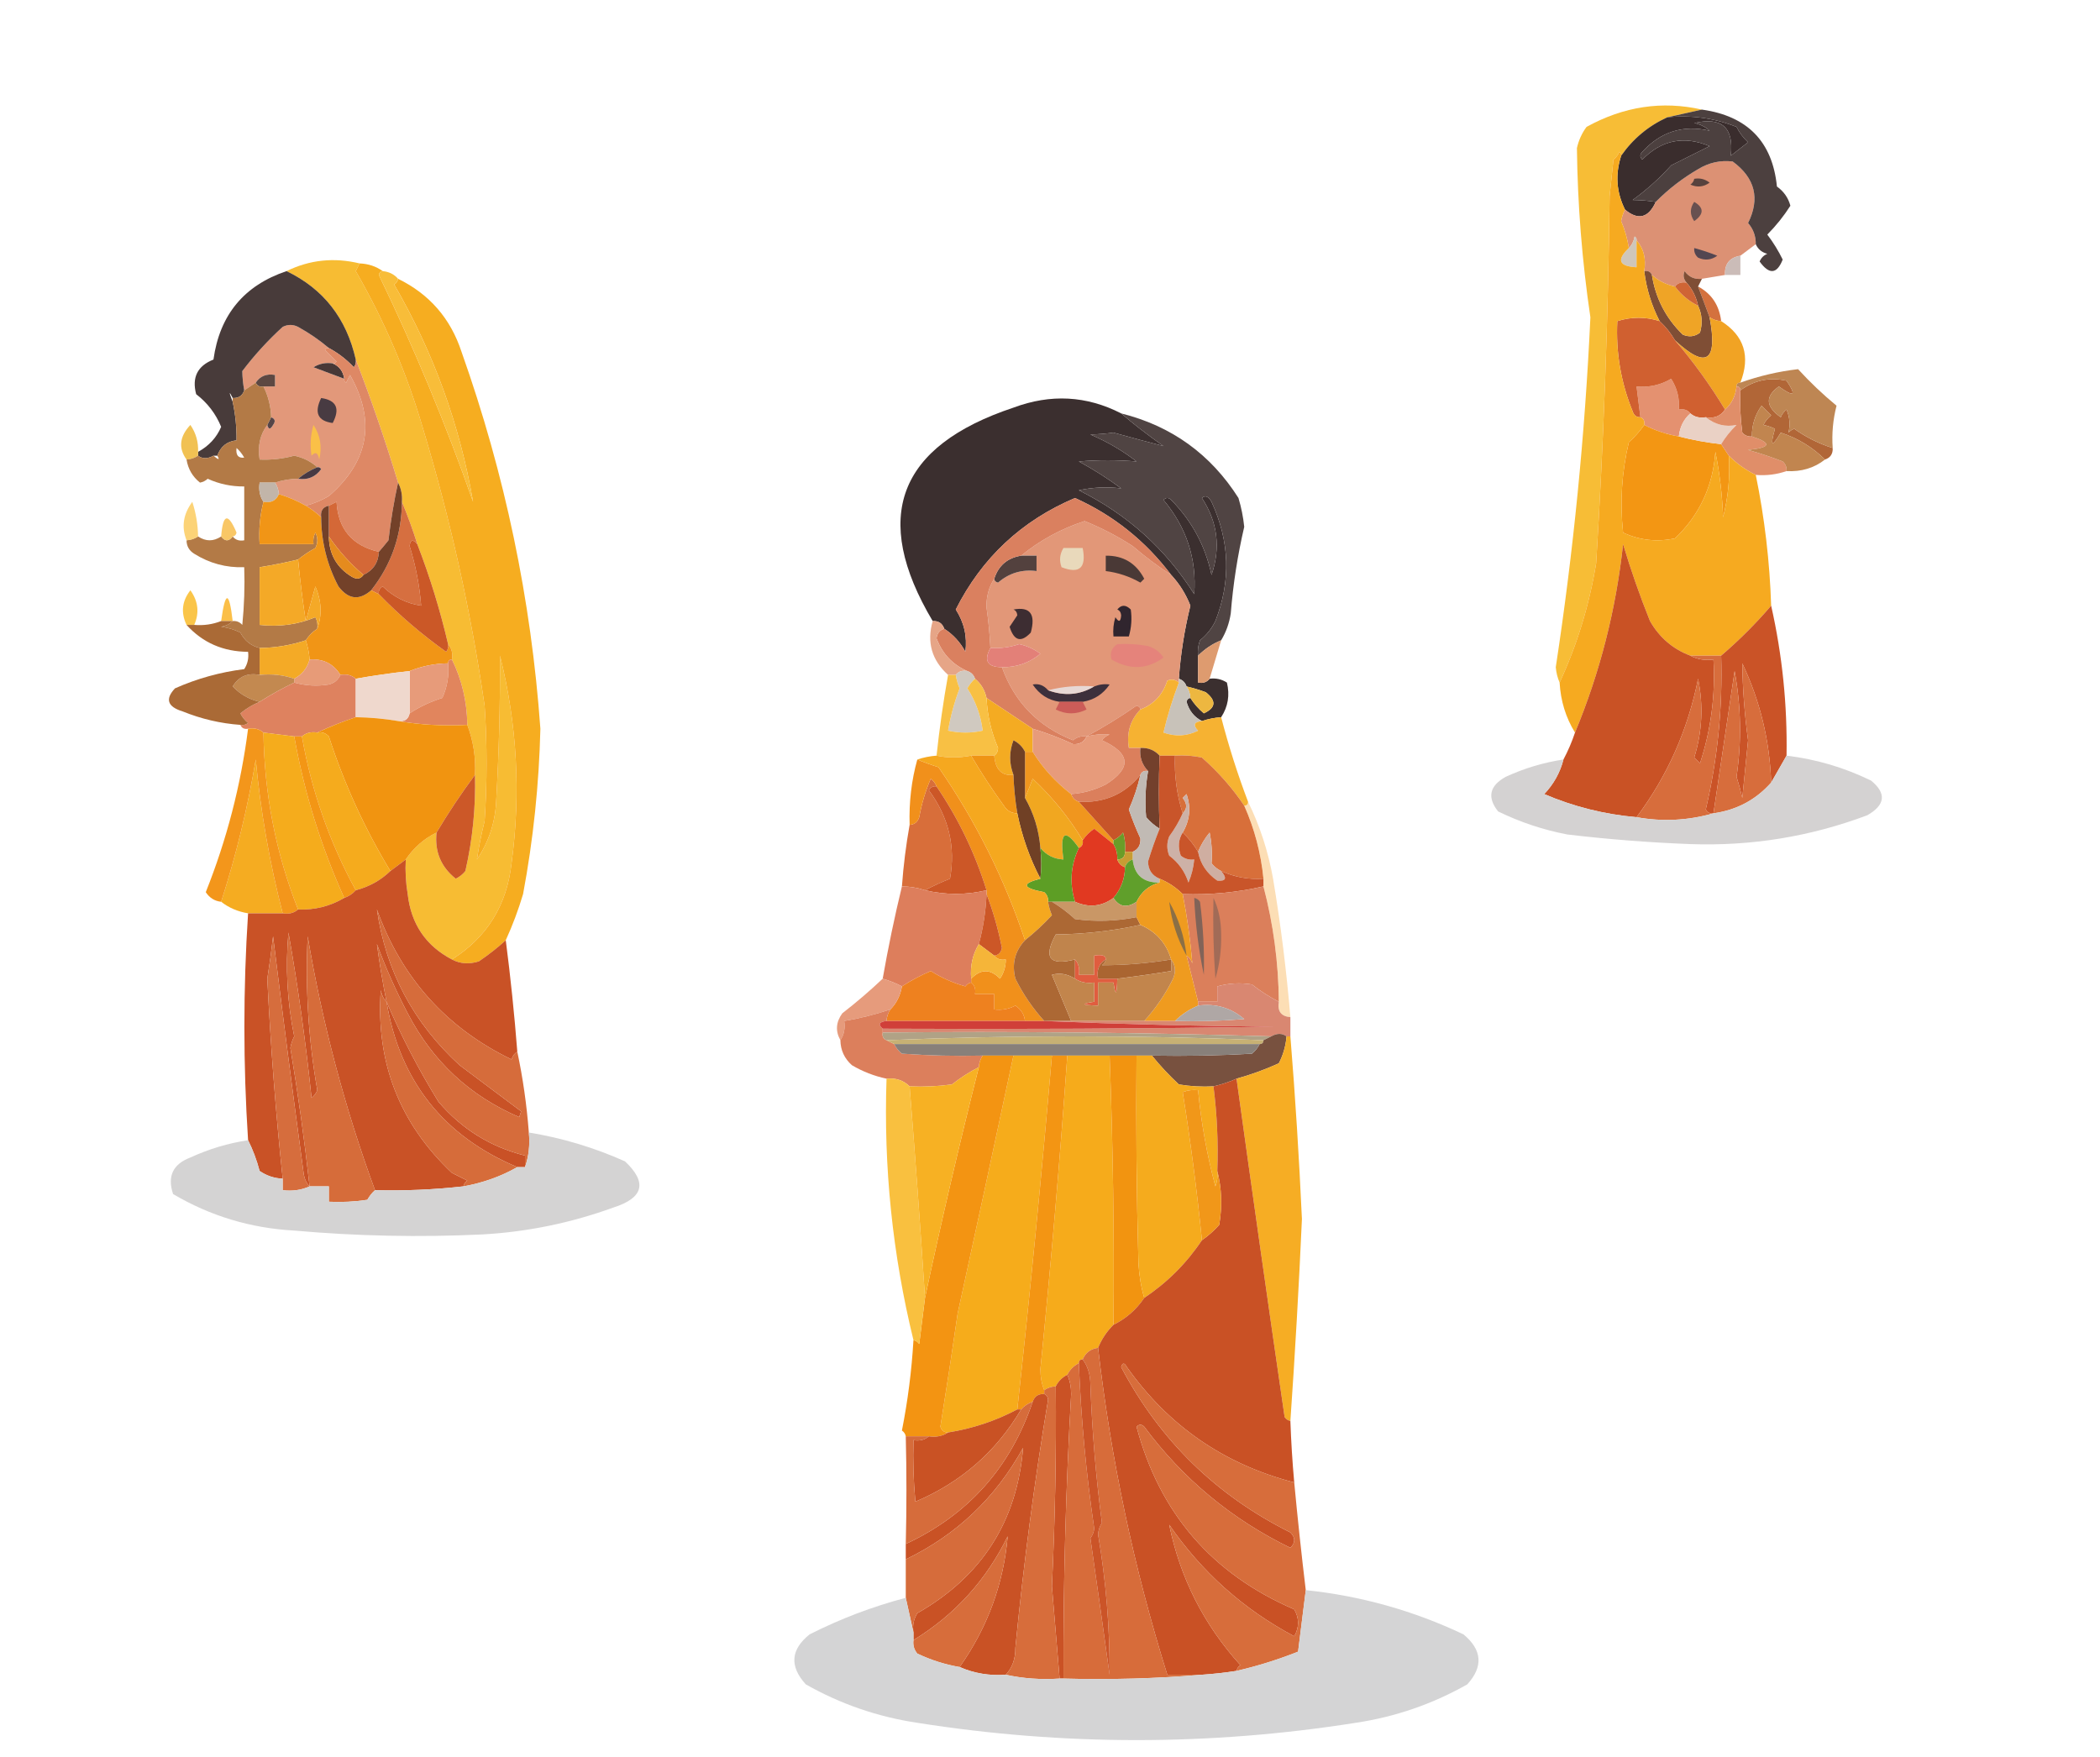 <?xml version="1.0" encoding="UTF-8"?>
<!DOCTYPE svg PUBLIC "-//W3C//DTD SVG 1.1//EN" "http://www.w3.org/Graphics/SVG/1.1/DTD/svg11.dtd">
<svg xmlns="http://www.w3.org/2000/svg" version="1.1" width="546px" height="457px" style="shape-rendering:geometricPrecision; text-rendering:geometricPrecision; image-rendering:optimizeQuality; fill-rule:evenodd; clip-rule:evenodd" xmlns:xlink="http://www.w3.org/1999/xlink">
<g><path style="opacity:1" fill="#f7bd36" d="M 442.5,28.5 C 439.5,29.167 436.5,29.833 433.5,30.5C 428.593,32.739 424.593,36.073 421.5,40.5C 421.565,40.062 421.399,39.728 421,39.5C 420.692,40.308 420.192,40.975 419.5,41.5C 419.167,44.667 418.833,47.833 418.5,51C 418.12,82.866 416.954,114.7 415,146.5C 413.202,157.387 410.035,167.72 405.5,177.5C 404.957,176.258 404.623,174.925 404.5,173.5C 409.098,143.325 412.098,112.992 413.5,82.5C 411.339,67.888 410.172,53.221 410,38.5C 410.45,36.481 411.283,34.648 412.5,33C 422.171,27.662 432.171,26.162 442.5,28.5 Z"/></g>
<g><path style="opacity:1" fill="#3a2d2d" d="M 433.5,30.5 C 439.762,29.872 445.762,30.705 451.5,33C 452.257,34.512 453.257,35.846 454.5,37C 453,38.167 451.5,39.333 450,40.5C 450.846,33.174 447.68,30.34 440.5,32C 442.044,32.29 443.377,32.956 444.5,34C 437.615,32.406 431.782,34.239 427,39.5C 426.333,40.167 426.333,40.833 427,41.5C 431.998,36.393 437.832,35.227 444.5,38C 441.167,39.667 437.833,41.333 434.5,43C 431.465,46.37 428.132,49.37 424.5,52C 426.724,52.039 428.724,52.206 430.5,52.5C 428.579,56.703 425.912,57.369 422.5,54.5C 420.262,50.009 419.928,45.342 421.5,40.5C 424.593,36.073 428.593,32.739 433.5,30.5 Z"/></g>
<g><path style="opacity:1" fill="#dc9174" d="M 456.5,63.5 C 455.167,64.5 453.833,65.5 452.5,66.5C 449.703,66.967 448.369,68.633 448.5,71.5C 446.5,71.833 444.5,72.167 442.5,72.5C 440.61,72.704 439.11,72.037 438,70.5C 437.53,71.577 437.697,72.577 438.5,73.5C 437.209,73.263 436.209,73.596 435.5,74.5C 433.216,74.025 431.216,73.025 429.5,71.5C 429.158,70.662 428.492,70.328 427.5,70.5C 428.036,67.302 427.369,64.635 425.5,62.5C 425.565,62.062 425.399,61.728 425,61.5C 424.768,62.737 424.268,63.737 423.5,64.5C 423.134,62.095 422.467,59.762 421.5,57.5C 421.685,56.416 422.018,55.416 422.5,54.5C 425.912,57.369 428.579,56.703 430.5,52.5C 433.775,49.192 437.442,46.358 441.5,44C 444.315,42.279 447.315,41.612 450.5,42C 456.322,46.285 457.655,51.618 454.5,58C 455.856,59.567 456.523,61.4 456.5,63.5 Z"/></g>
<g><path style="opacity:1" fill="#4c403f" d="M 442.5,28.5 C 454.337,30.168 460.837,36.835 462,48.5C 463.786,49.777 464.952,51.444 465.5,53.5C 463.777,56.202 461.777,58.702 459.5,61C 461.053,63.048 462.386,65.215 463.5,67.5C 461.998,71.308 459.998,71.475 457.5,68C 457.905,67.055 458.572,66.388 459.5,66C 458.058,65.623 457.058,64.79 456.5,63.5C 456.523,61.4 455.856,59.567 454.5,58C 457.655,51.618 456.322,46.285 450.5,42C 447.315,41.612 444.315,42.279 441.5,44C 437.442,46.358 433.775,49.192 430.5,52.5C 428.724,52.206 426.724,52.039 424.5,52C 428.132,49.37 431.465,46.37 434.5,43C 437.833,41.333 441.167,39.667 444.5,38C 437.832,35.227 431.998,36.393 427,41.5C 426.333,40.833 426.333,40.167 427,39.5C 431.782,34.239 437.615,32.406 444.5,34C 443.377,32.956 442.044,32.29 440.5,32C 447.68,30.34 450.846,33.174 450,40.5C 451.5,39.333 453,38.167 454.5,37C 453.257,35.846 452.257,34.512 451.5,33C 445.762,30.705 439.762,29.872 433.5,30.5C 436.5,29.833 439.5,29.167 442.5,28.5 Z"/></g>
<g><path style="opacity:1" fill="#57423e" d="M 440.5,46.5 C 441.978,46.238 443.311,46.571 444.5,47.5C 442.926,48.631 441.259,48.797 439.5,48C 440.056,47.617 440.389,47.117 440.5,46.5 Z"/></g>
<g><path style="opacity:1" fill="#685050" d="M 440.5,52.5 C 443.063,53.998 443.063,55.665 440.5,57.5C 439.334,55.833 439.334,54.166 440.5,52.5 Z"/></g>
<g><path style="opacity:1" fill="#cfc6ba" d="M 425.5,62.5 C 425.5,64.833 425.5,67.167 425.5,69.5C 420.906,69.26 420.239,67.593 423.5,64.5C 424.268,63.737 424.768,62.737 425,61.5C 425.399,61.728 425.565,62.062 425.5,62.5 Z"/></g>
<g><path style="opacity:1" fill="#534651" d="M 440.5,64.5 C 442.505,65.039 444.505,65.706 446.5,66.5C 444.926,67.631 443.259,67.797 441.5,67C 440.748,66.329 440.414,65.496 440.5,64.5 Z"/></g>
<g><path style="opacity:0.996" fill="#cbbcb8" d="M 452.5,66.5 C 452.5,68.167 452.5,69.833 452.5,71.5C 451.167,71.5 449.833,71.5 448.5,71.5C 448.369,68.633 449.703,66.967 452.5,66.5 Z"/></g>
<g><path style="opacity:1" fill="#f7bc33" d="M 93.5,68.5 C 93.196,69.15 92.863,69.817 92.5,70.5C 99.975,83.451 105.808,97.118 110,111.5C 117.12,135.098 122.453,159.098 126,183.5C 126.667,193.5 126.667,203.5 126,213.5C 125.15,216.921 124.484,220.254 124,223.5C 127.044,219.002 128.711,214.002 129,208.5C 129.725,195.785 130.058,183.118 130,170.5C 134.451,188.304 135.451,206.304 133,224.5C 131.774,235.43 126.608,243.763 117.5,249.5C 110.709,245.94 106.875,240.273 106,232.5C 105.502,229.518 105.335,226.518 105.5,223.5C 107.569,220.427 110.236,218.094 113.5,216.5C 112.983,221.459 114.649,225.459 118.5,228.5C 119.478,228.023 120.311,227.357 121,226.5C 122.876,218.286 123.709,209.953 123.5,201.5C 123.729,196.99 123.062,192.657 121.5,188.5C 121.42,182.414 120.087,176.747 117.5,171.5C 117.768,169.901 117.434,168.568 116.5,167.5C 114.434,158.637 111.768,149.97 108.5,141.5C 107.307,137.693 105.974,134.026 104.5,130.5C 104.634,128.708 104.301,127.042 103.5,125.5C 100.206,114.614 96.539,103.948 92.5,93.5C 90.089,82.784 84.089,75.117 74.5,70.5C 80.51,67.558 86.844,66.892 93.5,68.5 Z"/></g>
<g><path style="opacity:1" fill="#f6ad20" d="M 93.5,68.5 C 95.786,68.595 97.786,69.262 99.5,70.5C 98.957,70.56 98.624,70.893 98.5,71.5C 107.783,90.729 115.95,110.395 123,130.5C 119.564,110.534 112.731,91.7 102.5,74C 103.056,73.617 103.389,73.117 103.5,72.5C 111.657,76.493 117.157,82.826 120,91.5C 131.27,123.246 138.104,155.913 140.5,189.5C 140.153,203.972 138.653,218.306 136,232.5C 134.768,236.625 133.268,240.625 131.5,244.5C 129.372,246.446 127.039,248.279 124.5,250C 121.961,250.796 119.628,250.629 117.5,249.5C 126.608,243.763 131.774,235.43 133,224.5C 135.451,206.304 134.451,188.304 130,170.5C 130.058,183.118 129.725,195.785 129,208.5C 128.711,214.002 127.044,219.002 124,223.5C 124.484,220.254 125.15,216.921 126,213.5C 126.667,203.5 126.667,193.5 126,183.5C 122.453,159.098 117.12,135.098 110,111.5C 105.808,97.118 99.975,83.451 92.5,70.5C 92.863,69.817 93.196,69.15 93.5,68.5 Z"/></g>
<g><path style="opacity:1" fill="#d4713e" d="M 441.5,74.5 C 445.007,76.366 447.007,79.366 447.5,83.5C 446.391,83.443 445.391,83.11 444.5,82.5C 443.5,79.833 442.5,77.167 441.5,74.5 Z"/></g>
<g><path style="opacity:1" fill="#e2987a" d="M 85.5,90.5 C 85.062,90.435 84.728,90.601 84.5,91C 85.5,92 86.5,93 87.5,94C 87.272,94.399 86.938,94.565 86.5,94.5C 84.712,94.215 83.045,94.548 81.5,95.5C 84.19,96.507 86.856,97.507 89.5,98.5C 89.435,98.938 89.601,99.272 90,99.5C 90.333,98.833 90.667,98.167 91,97.5C 97.759,109.444 95.926,119.944 85.5,129C 83.593,130.122 81.593,130.955 79.5,131.5C 77.287,130.227 74.954,129.227 72.5,128.5C 72.443,127.391 72.11,126.391 71.5,125.5C 73.435,124.85 75.435,124.517 77.5,124.5C 80.022,124.872 82.022,124.039 83.5,122C 83.272,121.601 82.938,121.435 82.5,121.5C 80.836,120.001 78.836,119.001 76.5,118.5C 73.551,119.302 70.551,119.636 67.5,119.5C 66.945,115.988 67.612,112.988 69.5,110.5C 69.81,111.738 70.31,111.738 71,110.5C 71.692,109.563 71.525,108.897 70.5,108.5C 70.416,105.673 69.75,103.006 68.5,100.5C 69.5,100.5 70.5,100.5 71.5,100.5C 71.5,99.5 71.5,98.5 71.5,97.5C 69.302,97.12 67.635,97.787 66.5,99.5C 65.5,100.167 64.5,100.833 63.5,101.5C 63.185,99.774 63.019,98.108 63,96.5C 66.131,92.367 69.631,88.534 73.5,85C 74.833,84.333 76.167,84.333 77.5,85C 80.407,86.609 83.073,88.442 85.5,90.5 Z"/></g>
<g><path style="opacity:1" fill="#7f4e35" d="M 427.5,70.5 C 428.492,70.328 429.158,70.662 429.5,71.5C 430.438,77.542 433.105,82.709 437.5,87C 439.112,87.72 440.612,87.554 442,86.5C 442.703,84.071 442.537,81.737 441.5,79.5C 441.025,77.216 440.025,75.216 438.5,73.5C 437.697,72.577 437.53,71.577 438,70.5C 439.11,72.037 440.61,72.704 442.5,72.5C 442.167,73.167 441.833,73.833 441.5,74.5C 442.5,77.167 443.5,79.833 444.5,82.5C 446.656,94.071 443.656,96.071 435.5,88.5C 434.396,86.612 433.063,84.945 431.5,83.5C 429.396,79.421 428.063,75.088 427.5,70.5 Z"/></g>
<g><path style="opacity:1" fill="#efa426" d="M 429.5,71.5 C 431.216,73.025 433.216,74.025 435.5,74.5C 437.091,76.633 439.091,78.299 441.5,79.5C 442.537,81.737 442.703,84.071 442,86.5C 440.612,87.554 439.112,87.72 437.5,87C 433.105,82.709 430.438,77.542 429.5,71.5 Z"/></g>
<g><path style="opacity:1" fill="#cf6535" d="M 438.5,73.5 C 440.025,75.216 441.025,77.216 441.5,79.5C 439.091,78.299 437.091,76.633 435.5,74.5C 436.209,73.596 437.209,73.263 438.5,73.5 Z"/></g>
<g><path style="opacity:1" fill="#483b3a" d="M 74.5,70.5 C 84.089,75.117 90.089,82.784 92.5,93.5C 92.631,94.239 92.464,94.906 92,95.5C 90.074,93.461 87.907,91.794 85.5,90.5C 83.073,88.442 80.407,86.609 77.5,85C 76.167,84.333 74.833,84.333 73.5,85C 69.631,88.534 66.131,92.367 63,96.5C 63.019,98.108 63.185,99.774 63.5,101.5C 63.027,102.906 62.027,103.573 60.5,103.5C 59.493,101.523 59.493,101.857 60.5,104.5C 61.207,107.786 61.541,111.119 61.5,114.5C 59.019,114.774 57.353,116.107 56.5,118.5C 56.167,118.5 55.833,118.5 55.5,118.5C 53.965,119.354 52.632,119.354 51.5,118.5C 51.5,118.167 51.5,117.833 51.5,117.5C 54.312,115.961 56.312,113.794 57.5,111C 56.123,107.616 53.956,104.782 51,102.5C 49.847,98.139 51.347,95.139 55.5,93.5C 57.107,81.896 63.44,74.229 74.5,70.5 Z"/></g>
<g><path style="opacity:1" fill="#483837" d="M 86.5,94.5 C 88.229,95.236 89.229,96.57 89.5,98.5C 86.856,97.507 84.19,96.507 81.5,95.5C 83.045,94.548 84.712,94.215 86.5,94.5 Z"/></g>
<g><path style="opacity:1" fill="#f1a324" d="M 444.5,82.5 C 445.391,83.11 446.391,83.443 447.5,83.5C 453.498,87.311 455.165,92.644 452.5,99.5C 451.833,99.5 451.5,99.833 451.5,100.5C 451.231,103.015 450.231,105.015 448.5,106.5C 444.647,100.117 440.314,94.117 435.5,88.5C 443.656,96.071 446.656,94.071 444.5,82.5 Z"/></g>
<g><path style="opacity:1" fill="#5d4842" d="M 68.5,100.5 C 67.508,100.672 66.842,100.338 66.5,99.5C 67.635,97.787 69.302,97.12 71.5,97.5C 71.5,98.5 71.5,99.5 71.5,100.5C 70.5,100.5 69.5,100.5 68.5,100.5 Z"/></g>
<g><path style="opacity:1" fill="#f8bd39" d="M 99.5,70.5 C 101.153,70.66 102.486,71.326 103.5,72.5C 103.389,73.117 103.056,73.617 102.5,74C 112.731,91.7 119.564,110.534 123,130.5C 115.95,110.395 107.783,90.729 98.5,71.5C 98.624,70.893 98.957,70.56 99.5,70.5 Z"/></g>
<g><path style="opacity:1" fill="#b16637" d="M 476.5,116.5 C 476.573,118.027 475.906,119.027 474.5,119.5C 471.282,116.301 467.448,113.967 463,112.5C 460.677,116.422 460.177,116.088 461.5,111.5C 460.397,111.002 459.397,110.669 458.5,110.5C 458.977,109.522 459.643,108.689 460.5,108C 459.667,107.167 458.833,106.333 458,105.5C 456.293,107.909 455.46,110.575 455.5,113.5C 454.504,113.586 453.671,113.252 453,112.5C 452.501,108.848 452.335,105.182 452.5,101.5C 456.104,98.865 460.104,98.032 464.5,99C 467.139,102.857 466.472,103.357 462.5,100.5C 458.884,103.082 459.051,105.748 463,108.5C 463.308,107.692 463.808,107.025 464.5,106.5C 465.331,108.473 465.498,110.473 465,112.5C 465.414,112.043 465.914,111.709 466.5,111.5C 469.577,113.705 472.91,115.372 476.5,116.5 Z"/></g>
<g><path style="opacity:1" fill="#e49170" d="M 439.5,107.5 C 437.755,109.033 436.755,111.033 436.5,113.5C 433.327,112.958 430.327,111.958 427.5,110.5C 427.672,109.508 427.338,108.842 426.5,108.5C 426.167,105.833 425.833,103.167 425.5,100.5C 428.724,100.797 431.724,100.13 434.5,98.5C 436.054,100.933 436.72,103.6 436.5,106.5C 437.791,106.263 438.791,106.596 439.5,107.5 Z"/></g>
<g><path style="opacity:1" fill="#d06030" d="M 431.5,83.5 C 433.063,84.945 434.396,86.612 435.5,88.5C 440.314,94.117 444.647,100.117 448.5,106.5C 447.365,108.213 445.698,108.88 443.5,108.5C 441.901,108.768 440.568,108.434 439.5,107.5C 438.791,106.596 437.791,106.263 436.5,106.5C 436.72,103.6 436.054,100.933 434.5,98.5C 431.724,100.13 428.724,100.797 425.5,100.5C 425.833,103.167 426.167,105.833 426.5,108.5C 425.503,108.53 424.836,108.03 424.5,107C 421.428,99.474 420.095,91.641 420.5,83.5C 424.216,82.343 427.883,82.343 431.5,83.5 Z"/></g>
<g><path style="opacity:1" fill="#be8653" d="M 476.5,116.5 C 472.91,115.372 469.577,113.705 466.5,111.5C 465.914,111.709 465.414,112.043 465,112.5C 465.498,110.473 465.331,108.473 464.5,106.5C 463.808,107.025 463.308,107.692 463,108.5C 459.051,105.748 458.884,103.082 462.5,100.5C 466.472,103.357 467.139,102.857 464.5,99C 460.104,98.032 456.104,98.865 452.5,101.5C 452.5,100.833 452.167,100.5 451.5,100.5C 451.5,99.833 451.833,99.5 452.5,99.5C 457.406,97.753 462.406,96.587 467.5,96C 470.6,99.389 473.933,102.555 477.5,105.5C 476.574,109.094 476.241,112.76 476.5,116.5 Z"/></g>
<g><path style="opacity:1" fill="#3b2f2f" d="M 291.5,107.5 C 294.581,110.164 298.248,112.997 302.5,116C 298.251,114.897 293.917,113.73 289.5,112.5C 287.657,112.755 285.657,112.922 283.5,113C 287.828,114.829 291.828,117.162 295.5,120C 290.535,119.582 285.535,119.582 280.5,120C 284.336,122.084 288.003,124.417 291.5,127C 287.812,126.546 284.145,126.713 280.5,127.5C 293.042,133.71 303.042,142.71 310.5,154.5C 311.173,145.323 308.506,137.156 302.5,130C 303.167,129.333 303.833,129.333 304.5,130C 309.878,135.447 313.378,141.947 315,149.5C 317.416,142.409 316.583,135.743 312.5,129.5C 313.355,128.707 314.189,129.04 315,130.5C 319.745,140.752 320.078,151.085 316,161.5C 315.047,163.455 313.713,165.122 312,166.5C 311.51,167.793 311.343,169.127 311.5,170.5C 311.5,172.833 311.5,175.167 311.5,177.5C 312.791,177.737 313.791,177.404 314.5,176.5C 316.144,176.286 317.644,176.62 319,177.5C 319.788,180.772 319.288,183.772 317.5,186.5C 315.784,186.629 314.117,186.962 312.5,187.5C 310.493,186.481 309.16,184.815 308.5,182.5C 308.624,181.893 308.957,181.56 309.5,181.5C 310.421,182.981 311.588,184.314 313,185.5C 316.137,184.055 316.303,182.222 313.5,180C 311.846,179.392 310.179,178.892 308.5,178.5C 308.167,177.5 307.5,176.833 306.5,176.5C 306.957,170.089 307.957,163.756 309.5,157.5C 308.338,154.507 306.671,151.841 304.5,149.5C 297.837,140.678 289.504,134.011 279.5,129.5C 265.615,135.385 255.282,145.052 248.5,158.5C 250.676,161.861 251.509,165.527 251,169.5C 249.669,167.004 247.836,165.004 245.5,163.5C 245.027,162.094 244.027,161.427 242.5,161.5C 226.446,134.511 233.446,116.011 263.5,106C 273.176,102.384 282.509,102.884 291.5,107.5 Z"/></g>
<g><path style="opacity:1" fill="#483b42" d="M 83.5,103.5 C 87.474,104.075 88.474,106.242 86.5,110C 82.631,109.492 81.631,107.325 83.5,103.5 Z"/></g>
<g><path style="opacity:1" fill="#de8865" d="M 85.5,90.5 C 87.907,91.794 90.074,93.461 92,95.5C 92.464,94.906 92.631,94.239 92.5,93.5C 96.539,103.948 100.206,114.614 103.5,125.5C 102.434,130.319 101.6,135.319 101,140.5C 100.148,141.571 99.315,142.571 98.5,143.5C 91.568,141.903 87.901,137.57 87.5,130.5C 86.817,130.863 86.15,131.196 85.5,131.5C 83.952,131.821 83.285,132.821 83.5,134.5C 82.26,133.341 80.926,132.341 79.5,131.5C 81.593,130.955 83.593,130.122 85.5,129C 95.926,119.944 97.759,109.444 91,97.5C 90.667,98.167 90.333,98.833 90,99.5C 89.601,99.272 89.435,98.938 89.5,98.5C 89.229,96.57 88.229,95.236 86.5,94.5C 86.938,94.565 87.272,94.399 87.5,94C 86.5,93 85.5,92 84.5,91C 84.728,90.601 85.062,90.435 85.5,90.5 Z"/></g>
<g><path style="opacity:1" fill="#564547" d="M 70.5,108.5 C 71.525,108.897 71.692,109.563 71,110.5C 70.31,111.738 69.81,111.738 69.5,110.5C 69.833,109.833 70.167,109.167 70.5,108.5 Z"/></g>
<g><path style="opacity:1" fill="#f39613" d="M 427.5,110.5 C 430.327,111.958 433.327,112.958 436.5,113.5C 440.112,114.422 443.779,115.089 447.5,115.5C 448.167,116.5 448.833,117.5 449.5,118.5C 449.839,123.93 449.339,129.264 448,134.5C 447.79,128.769 447.124,123.103 446,117.5C 445.366,126.43 441.866,133.93 435.5,140C 430.771,140.996 426.271,140.496 422,138.5C 421.152,130.574 421.652,122.741 423.5,115C 425.018,113.649 426.351,112.149 427.5,110.5 Z"/></g>
<g><path style="opacity:1" fill="#ead1c5" d="M 439.5,107.5 C 440.568,108.434 441.901,108.768 443.5,108.5C 445.949,110.446 448.615,111.112 451.5,110.5C 449.907,112.054 448.574,113.721 447.5,115.5C 443.779,115.089 440.112,114.422 436.5,113.5C 436.755,111.033 437.755,109.033 439.5,107.5 Z"/></g>
<g><path style="opacity:1" fill="#504443" d="M 291.5,107.5 C 304.615,110.787 314.782,118.12 322,129.5C 322.738,131.953 323.238,134.453 323.5,137C 321.771,144.414 320.605,151.914 320,159.5C 319.621,162.03 318.787,164.363 317.5,166.5C 315.246,167.415 313.246,168.748 311.5,170.5C 311.343,169.127 311.51,167.793 312,166.5C 313.713,165.122 315.047,163.455 316,161.5C 320.078,151.085 319.745,140.752 315,130.5C 314.189,129.04 313.355,128.707 312.5,129.5C 316.583,135.743 317.416,142.409 315,149.5C 313.378,141.947 309.878,135.447 304.5,130C 303.833,129.333 303.167,129.333 302.5,130C 308.506,137.156 311.173,145.323 310.5,154.5C 303.042,142.71 293.042,133.71 280.5,127.5C 284.145,126.713 287.812,126.546 291.5,127C 288.003,124.417 284.336,122.084 280.5,120C 285.535,119.582 290.535,119.582 295.5,120C 291.828,117.162 287.828,114.829 283.5,113C 285.657,112.922 287.657,112.755 289.5,112.5C 293.917,113.73 298.251,114.897 302.5,116C 298.248,112.997 294.581,110.164 291.5,107.5 Z"/></g>
<g><path style="opacity:1" fill="#e08e69" d="M 451.5,100.5 C 452.167,100.5 452.5,100.833 452.5,101.5C 452.335,105.182 452.501,108.848 453,112.5C 453.671,113.252 454.504,113.586 455.5,113.5C 460.784,115.229 460.451,116.396 454.5,117C 457.56,117.848 460.56,118.848 463.5,120C 464.252,120.671 464.586,121.504 464.5,122.5C 461.946,123.388 459.279,123.721 456.5,123.5C 453.888,122.221 451.555,120.555 449.5,118.5C 448.833,117.5 448.167,116.5 447.5,115.5C 448.574,113.721 449.907,112.054 451.5,110.5C 448.615,111.112 445.949,110.446 443.5,108.5C 445.698,108.88 447.365,108.213 448.5,106.5C 450.231,105.015 451.231,103.015 451.5,100.5 Z"/></g>
<g><path style="opacity:1" fill="#c1854f" d="M 474.5,119.5 C 471.679,121.712 468.345,122.712 464.5,122.5C 464.586,121.504 464.252,120.671 463.5,120C 460.56,118.848 457.56,117.848 454.5,117C 460.451,116.396 460.784,115.229 455.5,113.5C 455.46,110.575 456.293,107.909 458,105.5C 458.833,106.333 459.667,107.167 460.5,108C 459.643,108.689 458.977,109.522 458.5,110.5C 459.397,110.669 460.397,111.002 461.5,111.5C 460.177,116.088 460.677,116.422 463,112.5C 467.448,113.967 471.282,116.301 474.5,119.5 Z"/></g>
<g><path style="opacity:1" fill="#fac047" d="M 81.5,110.5 C 83.281,113.183 83.781,116.183 83,119.5C 82.683,117.699 82.016,117.366 81,118.5C 80.57,115.808 80.737,113.141 81.5,110.5 Z"/></g>
<g><path style="opacity:1" fill="#f1c153" d="M 51.5,117.5 C 51.5,117.833 51.5,118.167 51.5,118.5C 50.609,119.11 49.609,119.443 48.5,119.5C 46.339,116.503 46.672,113.503 49.5,110.5C 50.944,112.608 51.61,114.941 51.5,117.5 Z"/></g>
<g><path style="opacity:1" fill="#b37a46" d="M 66.5,99.5 C 66.842,100.338 67.508,100.672 68.5,100.5C 69.75,103.006 70.416,105.673 70.5,108.5C 70.167,109.167 69.833,109.833 69.5,110.5C 67.612,112.988 66.945,115.988 67.5,119.5C 70.551,119.636 73.551,119.302 76.5,118.5C 78.836,119.001 80.836,120.001 82.5,121.5C 80.632,122.263 78.965,123.263 77.5,124.5C 75.435,124.517 73.435,124.85 71.5,125.5C 70.167,125.5 68.833,125.5 67.5,125.5C 67.216,127.415 67.549,129.081 68.5,130.5C 67.577,134.064 67.244,137.731 67.5,141.5C 72.167,141.5 76.833,141.5 81.5,141.5C 81.35,140.448 81.517,139.448 82,138.5C 82.667,139.833 82.667,141.167 82,142.5C 80.385,143.386 78.885,144.386 77.5,145.5C 74.198,146.294 70.865,146.96 67.5,147.5C 67.5,152.5 67.5,157.5 67.5,162.5C 72.648,163.074 77.482,162.407 82,160.5C 82.483,161.448 82.65,162.448 82.5,163.5C 81.306,164.272 80.306,165.272 79.5,166.5C 75.616,167.793 71.616,168.459 67.5,168.5C 65.271,167.945 63.605,166.611 62.5,164.5C 60.922,163.702 59.256,163.202 57.5,163C 58.737,162.768 59.737,162.268 60.5,161.5C 61.496,161.414 62.329,161.748 63,162.5C 63.499,157.511 63.666,152.511 63.5,147.5C 58.818,147.662 54.484,146.495 50.5,144C 49.177,143.184 48.511,142.017 48.5,140.5C 49.609,140.443 50.609,140.11 51.5,139.5C 53.5,140.833 55.5,140.833 57.5,139.5C 58.5,140.833 59.5,140.833 60.5,139.5C 61.209,140.404 62.209,140.737 63.5,140.5C 63.5,135.833 63.5,131.167 63.5,126.5C 60.164,126.533 56.997,125.866 54,124.5C 53.439,125.022 52.772,125.355 52,125.5C 50.065,123.966 48.899,121.966 48.5,119.5C 49.609,119.443 50.609,119.11 51.5,118.5C 52.632,119.354 53.965,119.354 55.5,118.5C 56.849,119.644 57.183,119.644 56.5,118.5C 57.353,116.107 59.019,114.774 61.5,114.5C 61.541,111.119 61.207,107.786 60.5,104.5C 60.5,104.167 60.5,103.833 60.5,103.5C 62.027,103.573 63.027,102.906 63.5,101.5C 64.5,100.833 65.5,100.167 66.5,99.5 Z M 61.5,116.5 C 62.267,117.172 62.934,118.005 63.5,119C 61.939,119.188 61.272,118.355 61.5,116.5 Z"/></g>
<g><path style="opacity:1" fill="#473943" d="M 82.5,121.5 C 82.938,121.435 83.272,121.601 83.5,122C 82.022,124.039 80.022,124.872 77.5,124.5C 78.965,123.263 80.632,122.263 82.5,121.5 Z"/></g>
<g><path style="opacity:1" fill="#c2b5a9" d="M 71.5,125.5 C 72.11,126.391 72.443,127.391 72.5,128.5C 71.817,130.176 70.483,130.843 68.5,130.5C 67.549,129.081 67.216,127.415 67.5,125.5C 68.833,125.5 70.167,125.5 71.5,125.5 Z"/></g>
<g><path style="opacity:1" fill="#d46837" d="M 98.5,143.5 C 98.377,146.292 97.044,148.292 94.5,149.5C 91.032,146.544 88.032,143.211 85.5,139.5C 85.5,136.833 85.5,134.167 85.5,131.5C 86.15,131.196 86.817,130.863 87.5,130.5C 87.901,137.57 91.568,141.903 98.5,143.5 Z"/></g>
<g><path style="opacity:1" fill="#f6aa20" d="M 421.5,40.5 C 419.928,45.342 420.262,50.009 422.5,54.5C 422.018,55.416 421.685,56.416 421.5,57.5C 422.467,59.762 423.134,62.095 423.5,64.5C 420.239,67.593 420.906,69.26 425.5,69.5C 425.5,67.167 425.5,64.833 425.5,62.5C 427.369,64.635 428.036,67.302 427.5,70.5C 428.063,75.088 429.396,79.421 431.5,83.5C 427.883,82.343 424.216,82.343 420.5,83.5C 420.095,91.641 421.428,99.474 424.5,107C 424.836,108.03 425.503,108.53 426.5,108.5C 427.338,108.842 427.672,109.508 427.5,110.5C 426.351,112.149 425.018,113.649 423.5,115C 421.652,122.741 421.152,130.574 422,138.5C 426.271,140.496 430.771,140.996 435.5,140C 441.866,133.93 445.366,126.43 446,117.5C 447.124,123.103 447.79,128.769 448,134.5C 449.339,129.264 449.839,123.93 449.5,118.5C 451.555,120.555 453.888,122.221 456.5,123.5C 458.798,134.699 460.132,146.033 460.5,157.5C 456.575,162.091 452.242,166.425 447.5,170.5C 444.833,170.5 442.167,170.5 439.5,170.5C 434.959,168.798 431.459,165.798 429,161.5C 426.361,154.943 424.027,148.277 422,141.5C 420.151,158.564 415.985,174.897 409.5,190.5C 407.102,186.597 405.769,182.264 405.5,177.5C 410.035,167.72 413.202,157.387 415,146.5C 416.954,114.7 418.12,82.866 418.5,51C 418.833,47.833 419.167,44.667 419.5,41.5C 420.192,40.975 420.692,40.308 421,39.5C 421.399,39.728 421.565,40.062 421.5,40.5 Z"/></g>
<g><path style="opacity:1" fill="#e29778" d="M 304.5,149.5 C 306.671,151.841 308.338,154.507 309.5,157.5C 307.957,163.756 306.957,170.089 306.5,176.5C 306.5,176.833 306.5,177.167 306.5,177.5C 305.577,176.697 304.577,176.53 303.5,177C 302.321,180.676 299.987,183.176 296.5,184.5C 296.44,183.957 296.107,183.624 295.5,183.5C 291.27,186.443 286.937,189.109 282.5,191.5C 281.178,191.33 280.011,191.663 279,192.5C 269.923,188.924 263.757,182.591 260.5,173.5C 264.319,173.55 267.653,172.384 270.5,170C 268.87,168.787 267.036,167.954 265,167.5C 262.566,168.322 260.066,168.656 257.5,168.5C 257.332,164.99 256.999,161.49 256.5,158C 256.408,155.179 257.074,152.679 258.5,150.5C 258.56,151.043 258.893,151.376 259.5,151.5C 262.361,149.02 265.694,148.02 269.5,148.5C 269.5,147.167 269.5,145.833 269.5,144.5C 268.167,144.5 266.833,144.5 265.5,144.5C 270.358,140.511 275.858,137.511 282,135.5C 286.387,137.277 290.554,139.443 294.5,142C 297.714,144.761 301.047,147.261 304.5,149.5 Z"/></g>
<g><path style="opacity:0.818" fill="#fcca5a" d="M 51.5,139.5 C 50.609,140.11 49.609,140.443 48.5,140.5C 47.131,137.03 47.631,133.697 50,130.5C 50.953,133.432 51.453,136.432 51.5,139.5 Z"/></g>
<g><path style="opacity:1" fill="#f9c766" d="M 60.5,139.5 C 59.5,140.833 58.5,140.833 57.5,139.5C 57.956,133.59 59.289,133.257 61.5,138.5C 61.376,139.107 61.043,139.44 60.5,139.5 Z"/></g>
<g><path style="opacity:1" fill="#d66f40" d="M 104.5,130.5 C 105.974,134.026 107.307,137.693 108.5,141.5C 107.35,140.15 106.683,140.316 106.5,142C 108.079,147.063 109.079,152.23 109.5,157.5C 105.691,156.929 102.357,155.262 99.5,152.5C 98.703,152.957 98.369,153.624 98.5,154.5C 97.833,154.167 97.167,153.833 96.5,153.5C 101.755,146.852 104.422,139.186 104.5,130.5 Z"/></g>
<g><path style="opacity:1" fill="#f19516" d="M 72.5,128.5 C 74.954,129.227 77.287,130.227 79.5,131.5C 80.926,132.341 82.26,133.341 83.5,134.5C 83.547,140.917 85.047,146.917 88,152.5C 90.565,155.888 93.398,156.221 96.5,153.5C 97.167,153.833 97.833,154.167 98.5,154.5C 103.847,160.01 109.68,165.01 116,169.5C 116.464,168.906 116.631,168.239 116.5,167.5C 117.434,168.568 117.768,169.901 117.5,171.5C 116.833,171.5 116.5,171.833 116.5,172.5C 113.031,172.547 109.698,173.213 106.5,174.5C 101.798,175.004 97.131,175.671 92.5,176.5C 91.432,175.566 90.099,175.232 88.5,175.5C 86.686,172.593 84.019,171.259 80.5,171.5C 80.371,169.784 80.038,168.117 79.5,166.5C 80.306,165.272 81.306,164.272 82.5,163.5C 83.774,159.926 83.607,156.259 82,152.5C 81.167,155.5 80.333,158.5 79.5,161.5C 78.68,156.171 78.014,150.838 77.5,145.5C 78.885,144.386 80.385,143.386 82,142.5C 82.667,141.167 82.667,139.833 82,138.5C 81.517,139.448 81.35,140.448 81.5,141.5C 76.833,141.5 72.167,141.5 67.5,141.5C 67.244,137.731 67.577,134.064 68.5,130.5C 70.483,130.843 71.817,130.176 72.5,128.5 Z"/></g>
<g><path style="opacity:1" fill="#53413e" d="M 265.5,144.5 C 266.833,144.5 268.167,144.5 269.5,144.5C 269.5,145.833 269.5,147.167 269.5,148.5C 265.694,148.02 262.361,149.02 259.5,151.5C 258.893,151.376 258.56,151.043 258.5,150.5C 259.599,147.068 261.933,145.068 265.5,144.5 Z"/></g>
<g><path style="opacity:1" fill="#4a3936" d="M 287.5,144.5 C 292.045,144.441 295.378,146.441 297.5,150.5C 297.167,150.833 296.833,151.167 296.5,151.5C 293.686,149.895 290.686,148.895 287.5,148.5C 287.5,147.167 287.5,145.833 287.5,144.5 Z"/></g>
<g><path style="opacity:1" fill="#da805f" d="M 304.5,149.5 C 301.047,147.261 297.714,144.761 294.5,142C 290.554,139.443 286.387,137.277 282,135.5C 275.858,137.511 270.358,140.511 265.5,144.5C 261.933,145.068 259.599,147.068 258.5,150.5C 257.074,152.679 256.408,155.179 256.5,158C 256.999,161.49 257.332,164.99 257.5,168.5C 255.716,171.808 256.716,173.475 260.5,173.5C 263.757,182.591 269.923,188.924 279,192.5C 280.011,191.663 281.178,191.33 282.5,191.5C 281.866,192.947 280.699,193.613 279,193.5C 275.588,191.918 272.088,190.585 268.5,189.5C 264.508,186.836 260.508,184.17 256.5,181.5C 256.047,179.435 255.047,177.768 253.5,176.5C 253.167,175.5 252.5,174.833 251.5,174.5C 247.674,172.839 245.007,170.005 243.5,166C 243.639,164.699 244.305,163.866 245.5,163.5C 247.836,165.004 249.669,167.004 251,169.5C 251.509,165.527 250.676,161.861 248.5,158.5C 255.282,145.052 265.615,135.385 279.5,129.5C 289.504,134.011 297.837,140.678 304.5,149.5 Z"/></g>
<g><path style="opacity:1" fill="#e9d9bb" d="M 276.5,142.5 C 278.167,142.5 279.833,142.5 281.5,142.5C 282.508,147.667 280.675,149.334 276,147.5C 275.36,145.735 275.527,144.068 276.5,142.5 Z"/></g>
<g><path style="opacity:1" fill="#c95225" d="M 439.5,170.5 C 441.265,171.461 443.265,171.795 445.5,171.5C 446.032,180.728 444.865,189.728 442,198.5C 441.5,198 441,197.5 440.5,197C 442.58,190.291 442.913,183.458 441.5,176.5C 438.845,189.8 433.512,201.8 425.5,212.5C 417.185,211.78 409.185,209.78 401.5,206.5C 403.972,203.885 405.638,200.885 406.5,197.5C 407.695,195.249 408.695,192.915 409.5,190.5C 415.985,174.897 420.151,158.564 422,141.5C 424.027,148.277 426.361,154.943 429,161.5C 431.459,165.798 434.959,168.798 439.5,170.5 Z"/></g>
<g><path style="opacity:1" fill="#734129" d="M 103.5,125.5 C 104.301,127.042 104.634,128.708 104.5,130.5C 104.422,139.186 101.755,146.852 96.5,153.5C 93.398,156.221 90.565,155.888 88,152.5C 85.047,146.917 83.547,140.917 83.5,134.5C 83.285,132.821 83.952,131.821 85.5,131.5C 85.5,134.167 85.5,136.833 85.5,139.5C 85.563,144.128 87.563,147.628 91.5,150C 92.749,150.74 93.749,150.573 94.5,149.5C 97.044,148.292 98.377,146.292 98.5,143.5C 99.315,142.571 100.148,141.571 101,140.5C 101.6,135.319 102.434,130.319 103.5,125.5 Z"/></g>
<g><path style="opacity:1" fill="#e58b1e" d="M 85.5,139.5 C 88.032,143.211 91.032,146.544 94.5,149.5C 93.749,150.573 92.749,150.74 91.5,150C 87.563,147.628 85.563,144.128 85.5,139.5 Z"/></g>
<g><path style="opacity:1" fill="#cb5827" d="M 108.5,141.5 C 111.768,149.97 114.434,158.637 116.5,167.5C 116.631,168.239 116.464,168.906 116,169.5C 109.68,165.01 103.847,160.01 98.5,154.5C 98.369,153.624 98.703,152.957 99.5,152.5C 102.357,155.262 105.691,156.929 109.5,157.5C 109.079,152.23 108.079,147.063 106.5,142C 106.683,140.316 107.35,140.15 108.5,141.5 Z"/></g>
<g><path style="opacity:0.995" fill="#fac549" d="M 50.5,162.5 C 49.833,162.5 49.167,162.5 48.5,162.5C 46.979,159.295 47.312,156.295 49.5,153.5C 51.544,156.364 51.877,159.364 50.5,162.5 Z"/></g>
<g><path style="opacity:1" fill="#fbbf48" d="M 60.5,161.5 C 59.5,161.5 58.5,161.5 57.5,161.5C 58.576,153.578 59.576,153.578 60.5,161.5 Z"/></g>
<g><path style="opacity:1" fill="#f4a927" d="M 77.5,145.5 C 78.014,150.838 78.68,156.171 79.5,161.5C 80.333,158.5 81.167,155.5 82,152.5C 83.607,156.259 83.774,159.926 82.5,163.5C 82.65,162.448 82.483,161.448 82,160.5C 77.482,162.407 72.648,163.074 67.5,162.5C 67.5,157.5 67.5,152.5 67.5,147.5C 70.865,146.96 74.198,146.294 77.5,145.5 Z"/></g>
<g><path style="opacity:0.994" fill="#ca5327" d="M 460.5,157.5 C 463.394,170.322 464.727,183.322 464.5,196.5C 463.167,198.833 461.833,201.167 460.5,203.5C 460.13,192.59 457.63,182.256 453,172.5C 453.091,179.165 453.591,185.831 454.5,192.5C 454,197.5 453.5,202.5 453,207.5C 452.578,205.645 452.078,203.811 451.5,202C 452.85,192.821 452.683,183.654 451,174.5C 449.167,186.828 447.334,199.162 445.5,211.5C 444.624,211.631 443.957,211.298 443.5,210.5C 446.579,197.354 447.912,184.021 447.5,170.5C 452.242,166.425 456.575,162.091 460.5,157.5 Z"/></g>
<g><path style="opacity:1" fill="#3d2d32" d="M 263.5,158.5 C 267.829,157.697 269.329,159.697 268,164.5C 265.486,167.177 263.653,166.677 262.5,163C 263.167,162 263.833,161 264.5,160C 264.43,159.235 264.097,158.735 263.5,158.5 Z"/></g>
<g><path style="opacity:1" fill="#30252e" d="M 290.5,158.5 C 291.542,157.209 292.708,157.209 294,158.5C 294.334,160.847 294.167,163.181 293.5,165.5C 292.167,165.5 290.833,165.5 289.5,165.5C 289.34,163.801 289.506,162.134 290,160.5C 290.889,161.888 291.389,161.722 291.5,160C 291.43,159.235 291.097,158.735 290.5,158.5 Z"/></g>
<g><path style="opacity:1" fill="#f4aa26" d="M 79.5,166.5 C 80.038,168.117 80.371,169.784 80.5,171.5C 79.876,173.754 78.543,175.421 76.5,176.5C 73.713,175.523 70.713,175.19 67.5,175.5C 67.5,173.167 67.5,170.833 67.5,168.5C 71.616,168.459 75.616,167.793 79.5,166.5 Z"/></g>
<g><path style="opacity:1" fill="#e38078" d="M 260.5,173.5 C 256.716,173.475 255.716,171.808 257.5,168.5C 260.066,168.656 262.566,168.322 265,167.5C 267.036,167.954 268.87,168.787 270.5,170C 267.653,172.384 264.319,173.55 260.5,173.5 Z"/></g>
<g><path style="opacity:1" fill="#e5837b" d="M 290.5,167.5 C 293.187,167.336 295.854,167.503 298.5,168C 300.223,168.523 301.556,169.523 302.5,171C 298.253,174.093 293.753,174.26 289,171.5C 288.516,169.807 289.016,168.473 290.5,167.5 Z"/></g>
<g><path style="opacity:1" fill="#de9b6f" d="M 317.5,166.5 C 316.492,169.844 315.492,173.177 314.5,176.5C 313.791,177.404 312.791,177.737 311.5,177.5C 311.5,175.167 311.5,172.833 311.5,170.5C 313.246,168.748 315.246,167.415 317.5,166.5 Z"/></g>
<g><path style="opacity:1" fill="#e6a587" d="M 242.5,161.5 C 244.027,161.427 245.027,162.094 245.5,163.5C 244.305,163.866 243.639,164.699 243.5,166C 245.007,170.005 247.674,172.839 251.5,174.5C 250.209,174.263 249.209,174.596 248.5,175.5C 247.833,175.5 247.167,175.5 246.5,175.5C 242.254,171.673 240.921,167.006 242.5,161.5 Z"/></g>
<g><path style="opacity:1" fill="#e79b78" d="M 80.5,171.5 C 84.019,171.259 86.686,172.593 88.5,175.5C 87.942,176.79 86.942,177.623 85.5,178C 82.469,178.495 79.469,178.329 76.5,177.5C 76.5,177.167 76.5,176.833 76.5,176.5C 78.543,175.421 79.876,173.754 80.5,171.5 Z"/></g>
<g><path style="opacity:1" fill="#e79b7a" d="M 116.5,172.5 C 116.789,175.649 116.289,178.649 115,181.5C 111.911,182.466 109.077,183.799 106.5,185.5C 106.5,181.833 106.5,178.167 106.5,174.5C 109.698,173.213 113.031,172.547 116.5,172.5 Z"/></g>
<g><path style="opacity:1" fill="#c38950" d="M 67.5,175.5 C 70.713,175.19 73.713,175.523 76.5,176.5C 76.5,176.833 76.5,177.167 76.5,177.5C 73.409,178.977 70.409,180.644 67.5,182.5C 64.816,181.897 62.482,180.564 60.5,178.5C 62.071,175.907 64.404,174.907 67.5,175.5 Z"/></g>
<g><path style="opacity:1" fill="#de825f" d="M 88.5,175.5 C 90.099,175.232 91.432,175.566 92.5,176.5C 92.5,179.833 92.5,183.167 92.5,186.5C 89.011,187.658 85.678,188.991 82.5,190.5C 80.901,190.232 79.568,190.566 78.5,191.5C 77.833,191.5 77.167,191.5 76.5,191.5C 73.833,191.167 71.167,190.833 68.5,190.5C 67.432,189.566 66.099,189.232 64.5,189.5C 63.508,189.672 62.842,189.338 62.5,188.5C 63.239,188.631 63.906,188.464 64.5,188C 63.643,187.311 62.977,186.478 62.5,185.5C 64.029,184.237 65.695,183.237 67.5,182.5C 70.409,180.644 73.409,178.977 76.5,177.5C 79.469,178.329 82.469,178.495 85.5,178C 86.942,177.623 87.942,176.79 88.5,175.5 Z"/></g>
<g><path style="opacity:1" fill="#aa6a36" d="M 57.5,161.5 C 58.5,161.5 59.5,161.5 60.5,161.5C 59.737,162.268 58.737,162.768 57.5,163C 59.256,163.202 60.922,163.702 62.5,164.5C 63.605,166.611 65.271,167.945 67.5,168.5C 67.5,170.833 67.5,173.167 67.5,175.5C 64.404,174.907 62.071,175.907 60.5,178.5C 62.482,180.564 64.816,181.897 67.5,182.5C 65.695,183.237 64.029,184.237 62.5,185.5C 62.977,186.478 63.643,187.311 64.5,188C 63.906,188.464 63.239,188.631 62.5,188.5C 57.329,188.124 52.329,186.958 47.5,185C 43.538,183.789 42.871,181.789 45.5,179C 51.245,176.45 57.245,174.784 63.5,174C 64.38,172.644 64.713,171.144 64.5,169.5C 58.03,169.465 52.696,167.132 48.5,162.5C 49.167,162.5 49.833,162.5 50.5,162.5C 52.95,162.702 55.283,162.369 57.5,161.5 Z"/></g>
<g><path style="opacity:1" fill="#e1855d" d="M 117.5,171.5 C 120.087,176.747 121.42,182.414 121.5,188.5C 115.31,188.823 109.31,188.49 103.5,187.5C 105.179,187.715 106.179,187.048 106.5,185.5C 109.077,183.799 111.911,182.466 115,181.5C 116.289,178.649 116.789,175.649 116.5,172.5C 116.5,171.833 116.833,171.5 117.5,171.5 Z"/></g>
<g><path style="opacity:1" fill="#d0c9c0" d="M 251.5,174.5 C 252.5,174.833 253.167,175.5 253.5,176.5C 252.733,177.172 252.066,178.005 251.5,179C 253.671,182.341 255.005,186.008 255.5,190C 252.5,190.667 249.5,190.667 246.5,190C 247.133,186.258 248.133,182.591 249.5,179C 249.011,177.862 248.678,176.695 248.5,175.5C 249.209,174.596 250.209,174.263 251.5,174.5 Z"/></g>
<g><path style="opacity:1" fill="#edb740" d="M 308.5,178.5 C 310.179,178.892 311.846,179.392 313.5,180C 316.303,182.222 316.137,184.055 313,185.5C 311.588,184.314 310.421,182.981 309.5,181.5C 309.443,180.391 309.11,179.391 308.5,178.5 Z"/></g>
<g><path style="opacity:1" fill="#efd8cd" d="M 106.5,174.5 C 106.5,178.167 106.5,181.833 106.5,185.5C 106.179,187.048 105.179,187.715 103.5,187.5C 99.865,186.886 96.198,186.552 92.5,186.5C 92.5,183.167 92.5,179.833 92.5,176.5C 97.131,175.671 101.798,175.004 106.5,174.5 Z"/></g>
<g><path style="opacity:1" fill="#3d303c" d="M 272.5,179.5 C 276.758,181.062 280.758,180.728 284.5,178.5C 285.847,177.972 287.181,177.805 288.5,178C 286.789,180.519 284.455,182.019 281.5,182.5C 279.5,182.5 277.5,182.5 275.5,182.5C 272.561,182.082 270.228,180.582 268.5,178C 270.066,177.7 271.399,178.2 272.5,179.5 Z"/></g>
<g><path style="opacity:1" fill="#e7d8d5" d="M 272.5,179.5 C 276.298,178.517 280.298,178.183 284.5,178.5C 280.758,180.728 276.758,181.062 272.5,179.5 Z"/></g>
<g><path style="opacity:1" fill="#c8c2b9" d="M 306.5,176.5 C 307.5,176.833 308.167,177.5 308.5,178.5C 309.11,179.391 309.443,180.391 309.5,181.5C 308.957,181.56 308.624,181.893 308.5,182.5C 309.16,184.815 310.493,186.481 312.5,187.5C 310.451,187.706 310.117,188.539 311.5,190C 308.628,191.451 305.628,191.618 302.5,190.5C 303.542,186.081 304.875,181.748 306.5,177.5C 306.5,177.167 306.5,176.833 306.5,176.5 Z"/></g>
<g><path style="opacity:1" fill="#f4ab22" d="M 256.5,181.5 C 260.508,184.17 264.508,186.836 268.5,189.5C 268.5,191.5 268.5,193.5 268.5,195.5C 267.833,195.5 267.167,195.5 266.5,195.5C 265.855,194.188 264.855,193.188 263.5,192.5C 262.357,195.498 262.357,198.498 263.5,201.5C 260.471,201.818 258.805,200.151 258.5,196.5C 259.124,196.083 259.457,195.416 259.5,194.5C 257.712,190.348 256.712,186.014 256.5,181.5 Z"/></g>
<g><path style="opacity:1" fill="#cc5c58" d="M 275.5,182.5 C 277.5,182.5 279.5,182.5 281.5,182.5C 281.804,183.15 282.137,183.817 282.5,184.5C 279.833,185.833 277.167,185.833 274.5,184.5C 274.863,183.817 275.196,183.15 275.5,182.5 Z"/></g>
<g><path style="opacity:1" fill="#f19410" d="M 92.5,186.5 C 96.198,186.552 99.865,186.886 103.5,187.5C 109.31,188.49 115.31,188.823 121.5,188.5C 123.062,192.657 123.729,196.99 123.5,201.5C 119.922,206.32 116.588,211.32 113.5,216.5C 110.236,218.094 107.569,220.427 105.5,223.5C 104.167,224.5 102.833,225.5 101.5,226.5C 94.828,215.487 89.495,203.82 85.5,191.5C 84.675,190.614 83.675,190.281 82.5,190.5C 85.678,188.991 89.011,187.658 92.5,186.5 Z"/></g>
<g><path style="opacity:1" fill="#f6b232" d="M 306.5,177.5 C 304.875,181.748 303.542,186.081 302.5,190.5C 305.628,191.618 308.628,191.451 311.5,190C 310.117,188.539 310.451,187.706 312.5,187.5C 314.117,186.962 315.784,186.629 317.5,186.5C 319.433,193.966 321.767,201.3 324.5,208.5C 324.5,209.167 324.167,209.5 323.5,209.5C 320.414,204.908 316.747,200.742 312.5,197C 310.19,196.503 307.857,196.337 305.5,196.5C 304.167,196.5 302.833,196.5 301.5,196.5C 300.18,195.058 298.514,194.392 296.5,194.5C 295.5,194.5 294.5,194.5 293.5,194.5C 292.857,190.567 293.857,187.234 296.5,184.5C 299.987,183.176 302.321,180.676 303.5,177C 304.577,176.53 305.577,176.697 306.5,177.5 Z"/></g>
<g><path style="opacity:1" fill="#d76d3c" d="M 439.5,170.5 C 442.167,170.5 444.833,170.5 447.5,170.5C 447.912,184.021 446.579,197.354 443.5,210.5C 443.957,211.298 444.624,211.631 445.5,211.5C 438.883,213.386 432.217,213.719 425.5,212.5C 433.512,201.8 438.845,189.8 441.5,176.5C 442.913,183.458 442.58,190.291 440.5,197C 441,197.5 441.5,198 442,198.5C 444.865,189.728 446.032,180.728 445.5,171.5C 443.265,171.795 441.265,171.461 439.5,170.5 Z"/></g>
<g><path style="opacity:1" fill="#d76d3c" d="M 460.5,203.5 C 456.547,207.979 451.547,210.645 445.5,211.5C 447.334,199.162 449.167,186.828 451,174.5C 452.683,183.654 452.85,192.821 451.5,202C 452.078,203.811 452.578,205.645 453,207.5C 453.5,202.5 454,197.5 454.5,192.5C 453.591,185.831 453.091,179.165 453,172.5C 457.63,182.256 460.13,192.59 460.5,203.5 Z"/></g>
<g><path style="opacity:1" fill="#f8c044" d="M 246.5,175.5 C 247.167,175.5 247.833,175.5 248.5,175.5C 248.678,176.695 249.011,177.862 249.5,179C 248.133,182.591 247.133,186.258 246.5,190C 249.5,190.667 252.5,190.667 255.5,190C 255.005,186.008 253.671,182.341 251.5,179C 252.066,178.005 252.733,177.172 253.5,176.5C 255.047,177.768 256.047,179.435 256.5,181.5C 256.712,186.014 257.712,190.348 259.5,194.5C 259.457,195.416 259.124,196.083 258.5,196.5C 256.5,196.5 254.5,196.5 252.5,196.5C 249.304,197.112 246.304,197.112 243.5,196.5C 244.259,189.426 245.259,182.426 246.5,175.5 Z"/></g>
<g><path style="opacity:1" fill="#f5ab1d" d="M 82.5,190.5 C 83.675,190.281 84.675,190.614 85.5,191.5C 89.495,203.82 94.828,215.487 101.5,226.5C 98.957,228.94 95.957,230.606 92.5,231.5C 85.659,218.981 80.993,205.648 78.5,191.5C 79.568,190.566 80.901,190.232 82.5,190.5 Z"/></g>
<g><path style="opacity:1" fill="#e79b7b" d="M 268.5,189.5 C 272.088,190.585 275.588,191.918 279,193.5C 280.699,193.613 281.866,192.947 282.5,191.5C 284.512,190.986 286.512,190.82 288.5,191C 287.692,191.308 287.025,191.808 286.5,192.5C 293.981,195.882 294.314,199.715 287.5,204C 284.647,205.43 281.647,206.263 278.5,206.5C 274.466,203.401 271.132,199.734 268.5,195.5C 268.5,193.5 268.5,191.5 268.5,189.5 Z"/></g>
<g><path style="opacity:1" fill="#f5ac1c" d="M 68.5,190.5 C 71.167,190.833 73.833,191.167 76.5,191.5C 79.097,206.03 83.43,220.03 89.5,233.5C 85.816,235.67 81.816,236.67 77.5,236.5C 71.721,221.852 68.721,206.519 68.5,190.5 Z"/></g>
<g><path style="opacity:1" fill="#ef9415" d="M 252.5,196.5 C 254.5,196.5 256.5,196.5 258.5,196.5C 258.805,200.151 260.471,201.818 263.5,201.5C 263.616,204.86 263.949,208.193 264.5,211.5C 262.983,211.489 261.816,210.823 261,209.5C 257.918,205.266 255.084,200.933 252.5,196.5 Z"/></g>
<g><path style="opacity:1" fill="#db7f5c" d="M 296.5,184.5 C 293.857,187.234 292.857,190.567 293.5,194.5C 294.5,194.5 295.5,194.5 296.5,194.5C 296.253,196.858 296.919,198.858 298.5,200.5C 297.508,200.328 296.842,200.662 296.5,201.5C 292.487,206.5 287.154,208.833 280.5,208.5C 279.5,208.167 278.833,207.5 278.5,206.5C 281.647,206.263 284.647,205.43 287.5,204C 294.314,199.715 293.981,195.882 286.5,192.5C 287.025,191.808 287.692,191.308 288.5,191C 286.512,190.82 284.512,190.986 282.5,191.5C 286.937,189.109 291.27,186.443 295.5,183.5C 296.107,183.624 296.44,183.957 296.5,184.5 Z"/></g>
<g><path style="opacity:1" fill="#d86f3a" d="M 305.5,196.5 C 307.857,196.337 310.19,196.503 312.5,197C 316.747,200.742 320.414,204.908 323.5,209.5C 326.181,215.548 327.848,221.881 328.5,228.5C 324.633,228.758 320.966,228.092 317.5,226.5C 316.542,226.047 315.708,225.381 315,224.5C 315.198,221.765 315.031,219.099 314.5,216.5C 313.237,218.029 312.237,219.695 311.5,221.5C 310.407,219.651 309.074,217.984 307.5,216.5C 309.366,213.306 309.7,209.973 308.5,206.5C 308.167,206.833 307.833,207.167 307.5,207.5C 308.705,208.995 308.705,210.328 307.5,211.5C 305.959,206.635 305.292,201.635 305.5,196.5 Z"/></g>
<g><path style="opacity:1" fill="#f0961e" d="M 266.5,195.5 C 267.167,195.5 267.833,195.5 268.5,195.5C 271.132,199.734 274.466,203.401 278.5,206.5C 278.833,207.5 279.5,208.167 280.5,208.5C 283.5,211.833 286.5,215.167 289.5,218.5C 289.5,218.833 289.5,219.167 289.5,219.5C 287.852,218.19 286.186,216.857 284.5,215.5C 283.265,216.34 282.265,217.34 281.5,218.5C 277.917,212.581 273.584,207.248 268.5,202.5C 267.83,204.291 267.163,205.958 266.5,207.5C 266.5,203.5 266.5,199.5 266.5,195.5 Z"/></g>
<g><path style="opacity:0.999" fill="#d4d2d2" d="M 464.5,196.5 C 472.206,197.426 479.539,199.593 486.5,203C 490.527,206.311 490.193,209.311 485.5,212C 470.703,217.56 455.37,220.06 439.5,219.5C 428.798,219.093 418.132,218.259 407.5,217C 401.232,215.799 395.232,213.799 389.5,211C 386.604,207.329 387.271,204.329 391.5,202C 396.304,199.787 401.304,198.287 406.5,197.5C 405.638,200.885 403.972,203.885 401.5,206.5C 409.185,209.78 417.185,211.78 425.5,212.5C 432.217,213.719 438.883,213.386 445.5,211.5C 451.547,210.645 456.547,207.979 460.5,203.5C 461.833,201.167 463.167,198.833 464.5,196.5 Z"/></g>
<g><path style="opacity:1" fill="#73402c" d="M 296.5,194.5 C 298.514,194.392 300.18,195.058 301.5,196.5C 301.242,202.811 301.242,209.144 301.5,215.5C 300.206,214.71 299.039,213.71 298,212.5C 297.643,208.49 297.81,204.49 298.5,200.5C 296.919,198.858 296.253,196.858 296.5,194.5 Z"/></g>
<g><path style="opacity:1" fill="#f5ac21" d="M 73.5,237.5 C 70.5,237.5 67.5,237.5 64.5,237.5C 61.843,237.065 59.509,236.065 57.5,234.5C 61.384,222.421 64.384,210.087 66.5,197.5C 67.731,210.877 70.064,224.21 73.5,237.5 Z"/></g>
<g><path style="opacity:1" fill="#f1a720" d="M 281.5,218.5 C 281.672,219.492 281.338,220.158 280.5,220.5C 276.84,215.315 275.506,216.315 276.5,223.5C 274.053,223.385 272.053,222.385 270.5,220.5C 270.116,215.817 268.782,211.484 266.5,207.5C 267.163,205.958 267.83,204.291 268.5,202.5C 273.584,207.248 277.917,212.581 281.5,218.5 Z"/></g>
<g><path style="opacity:1" fill="#cc5828" d="M 123.5,201.5 C 123.709,209.953 122.876,218.286 121,226.5C 120.311,227.357 119.478,228.023 118.5,228.5C 114.649,225.459 112.983,221.459 113.5,216.5C 116.588,211.32 119.922,206.32 123.5,201.5 Z"/></g>
<g><path style="opacity:1" fill="#c75529" d="M 296.5,201.5 C 295.798,204.578 294.798,207.578 293.5,210.5C 294.384,213.094 295.384,215.594 296.5,218C 296.613,219.699 295.947,220.866 294.5,221.5C 293.833,221.5 293.167,221.5 292.5,221.5C 292.66,219.801 292.494,218.134 292,216.5C 291.292,217.381 290.458,218.047 289.5,218.5C 286.5,215.167 283.5,211.833 280.5,208.5C 287.154,208.833 292.487,206.5 296.5,201.5 Z"/></g>
<g><path style="opacity:1" fill="#d86e3a" d="M 243.5,204.5 C 242.624,204.369 241.957,204.702 241.5,205.5C 246.666,212.494 248.5,220.16 247,228.5C 244.706,229.422 242.539,230.422 240.5,231.5C 238.565,230.85 236.565,230.517 234.5,230.5C 234.887,225.126 235.554,219.793 236.5,214.5C 237.75,214.423 238.583,213.756 239,212.5C 239.629,208.994 240.629,205.66 242,202.5C 242.717,203.044 243.217,203.711 243.5,204.5 Z"/></g>
<g><path style="opacity:1" fill="#704025" d="M 266.5,195.5 C 266.5,199.5 266.5,203.5 266.5,207.5C 268.782,211.484 270.116,215.817 270.5,220.5C 270.805,223.414 270.805,226.081 270.5,228.5C 267.709,223.129 265.709,217.462 264.5,211.5C 263.949,208.193 263.616,204.86 263.5,201.5C 262.357,198.498 262.357,195.498 263.5,192.5C 264.855,193.188 265.855,194.188 266.5,195.5 Z"/></g>
<g><path style="opacity:1" fill="#f1901b" d="M 238.5,197.5 C 240.218,198.224 242.052,198.891 244,199.5C 253.641,213.449 261.141,228.449 266.5,244.5C 263.857,247.34 263.024,250.673 264,254.5C 266.016,258.542 268.516,262.209 271.5,265.5C 269.833,265.5 268.167,265.5 266.5,265.5C 266.315,263.804 265.481,262.471 264,261.5C 262.301,262.406 260.467,262.739 258.5,262.5C 258.5,261.167 258.5,259.833 258.5,258.5C 256.833,258.5 255.167,258.5 253.5,258.5C 253.737,257.209 253.404,256.209 252.5,255.5C 252.5,255.167 252.5,254.833 252.5,254.5C 255.006,251.914 257.506,251.914 260,254.5C 261.009,252.975 261.509,251.308 261.5,249.5C 260.209,249.737 259.209,249.404 258.5,248.5C 259.586,248.38 260.253,247.713 260.5,246.5C 259.53,241.601 258.197,236.934 256.5,232.5C 256.5,232.167 256.5,231.833 256.5,231.5C 253.495,221.824 249.161,212.824 243.5,204.5C 243.217,203.711 242.717,203.044 242,202.5C 240.629,205.66 239.629,208.994 239,212.5C 238.583,213.756 237.75,214.423 236.5,214.5C 236.321,208.596 236.988,202.929 238.5,197.5 Z"/></g>
<g><path style="opacity:1" fill="#c1bab4" d="M 298.5,200.5 C 297.81,204.49 297.643,208.49 298,212.5C 299.039,213.71 300.206,214.71 301.5,215.5C 300.393,218.231 299.393,221.064 298.5,224C 298.522,226.183 299.522,227.683 301.5,228.5C 301.5,228.833 301.5,229.167 301.5,229.5C 297.28,229.573 294.946,227.573 294.5,223.5C 294.5,222.833 294.5,222.167 294.5,221.5C 295.947,220.866 296.613,219.699 296.5,218C 295.384,215.594 294.384,213.094 293.5,210.5C 294.798,207.578 295.798,204.578 296.5,201.5C 296.842,200.662 297.508,200.328 298.5,200.5 Z"/></g>
<g><path style="opacity:1" fill="#f39615" d="M 76.5,191.5 C 77.167,191.5 77.833,191.5 78.5,191.5C 80.993,205.648 85.659,218.981 92.5,231.5C 91.71,232.401 90.71,233.068 89.5,233.5C 83.43,220.03 79.097,206.03 76.5,191.5 Z"/></g>
<g><path style="opacity:1" fill="#cc5727" d="M 243.5,204.5 C 249.161,212.824 253.495,221.824 256.5,231.5C 251.175,232.761 245.842,232.761 240.5,231.5C 242.539,230.422 244.706,229.422 247,228.5C 248.5,220.16 246.666,212.494 241.5,205.5C 241.957,204.702 242.624,204.369 243.5,204.5 Z"/></g>
<g><path style="opacity:1" fill="#e13921" d="M 289.5,219.5 C 290.234,220.708 290.567,222.041 290.5,223.5C 290.833,224.5 291.5,225.167 292.5,225.5C 292.461,228.535 291.461,231.202 289.5,233.5C 286.431,235.758 283.098,236.092 279.5,234.5C 278.018,229.695 278.351,225.029 280.5,220.5C 281.338,220.158 281.672,219.492 281.5,218.5C 282.265,217.34 283.265,216.34 284.5,215.5C 286.186,216.857 287.852,218.19 289.5,219.5 Z"/></g>
<g><path style="opacity:1" fill="#cdb1a7" d="M 307.5,216.5 C 306.378,218.288 306.211,220.288 307,222.5C 308.011,223.337 309.178,223.67 310.5,223.5C 310.313,225.564 309.813,227.564 309,229.5C 308.07,226.641 306.404,224.307 304,222.5C 303.333,220.833 303.333,219.167 304,217.5C 305.394,215.612 306.56,213.612 307.5,211.5C 308.705,210.328 308.705,208.995 307.5,207.5C 307.833,207.167 308.167,206.833 308.5,206.5C 309.7,209.973 309.366,213.306 307.5,216.5 Z"/></g>
<g><path style="opacity:1" fill="#cfaea1" d="M 317.5,226.5 C 319.095,228.374 318.761,229.207 316.5,229C 313.758,227.114 312.091,224.614 311.5,221.5C 312.237,219.695 313.237,218.029 314.5,216.5C 315.031,219.099 315.198,221.765 315,224.5C 315.708,225.381 316.542,226.047 317.5,226.5 Z"/></g>
<g><path style="opacity:1" fill="#6a9c28" d="M 292.5,221.5 C 292.5,222.833 291.833,223.5 290.5,223.5C 290.567,222.041 290.234,220.708 289.5,219.5C 289.5,219.167 289.5,218.833 289.5,218.5C 290.458,218.047 291.292,217.381 292,216.5C 292.494,218.134 292.66,219.801 292.5,221.5 Z"/></g>
<g><path style="opacity:1" fill="#f3961b" d="M 64.5,189.5 C 66.099,189.232 67.432,189.566 68.5,190.5C 68.721,206.519 71.721,221.852 77.5,236.5C 76.432,237.434 75.099,237.768 73.5,237.5C 70.064,224.21 67.731,210.877 66.5,197.5C 64.384,210.087 61.384,222.421 57.5,234.5C 55.804,234.315 54.471,233.481 53.5,232C 58.964,218.311 62.631,204.144 64.5,189.5 Z"/></g>
<g><path style="opacity:1" fill="#c79c33" d="M 292.5,221.5 C 293.167,221.5 293.833,221.5 294.5,221.5C 294.5,222.167 294.5,222.833 294.5,223.5C 293.5,223.833 292.833,224.5 292.5,225.5C 291.5,225.167 290.833,224.5 290.5,223.5C 291.833,223.5 292.5,222.833 292.5,221.5 Z"/></g>
<g><path style="opacity:1" fill="#5d9e25" d="M 280.5,220.5 C 278.351,225.029 278.018,229.695 279.5,234.5C 277.5,234.5 275.5,234.5 273.5,234.5C 273.167,234.5 272.833,234.5 272.5,234.5C 272.586,233.504 272.252,232.671 271.5,232C 265.8,230.931 265.467,229.764 270.5,228.5C 270.805,226.081 270.805,223.414 270.5,220.5C 272.053,222.385 274.053,223.385 276.5,223.5C 275.506,216.315 276.84,215.315 280.5,220.5 Z"/></g>
<g><path style="opacity:1" fill="#c9552a" d="M 301.5,196.5 C 302.833,196.5 304.167,196.5 305.5,196.5C 305.292,201.635 305.959,206.635 307.5,211.5C 306.56,213.612 305.394,215.612 304,217.5C 303.333,219.167 303.333,220.833 304,222.5C 306.404,224.307 308.07,226.641 309,229.5C 309.813,227.564 310.313,225.564 310.5,223.5C 309.178,223.67 308.011,223.337 307,222.5C 306.211,220.288 306.378,218.288 307.5,216.5C 309.074,217.984 310.407,219.651 311.5,221.5C 312.091,224.614 313.758,227.114 316.5,229C 318.761,229.207 319.095,228.374 317.5,226.5C 320.966,228.092 324.633,228.758 328.5,228.5C 328.5,229.167 328.5,229.833 328.5,230.5C 321.609,232.082 314.609,232.748 307.5,232.5C 305.777,230.782 303.777,229.449 301.5,228.5C 299.522,227.683 298.522,226.183 298.5,224C 299.393,221.064 300.393,218.231 301.5,215.5C 301.242,209.144 301.242,202.811 301.5,196.5 Z"/></g>
<g><path style="opacity:1" fill="#c95226" d="M 105.5,223.5 C 105.335,226.518 105.502,229.518 106,232.5C 106.875,240.273 110.709,245.94 117.5,249.5C 119.628,250.629 121.961,250.796 124.5,250C 127.039,248.279 129.372,246.446 131.5,244.5C 132.746,254.138 133.746,263.805 134.5,273.5C 133.778,273.918 133.278,274.584 133,275.5C 116.052,267.293 104.386,254.293 98,236.5C 100.317,252.507 107.484,266.007 119.5,277C 124.864,281.009 130.198,285.009 135.5,289C 135.333,289.5 135.167,290 135,290.5C 122.138,284.973 112.471,275.973 106,263.5C 102.945,257.667 100.278,251.667 98,245.5C 98.65,250.456 99.483,255.456 100.5,260.5C 99.732,259.737 99.232,258.737 99,257.5C 97.707,276.293 103.873,292.127 117.5,305C 118.833,305.667 120.167,306.333 121.5,307C 120.944,307.383 120.611,307.883 120.5,308.5C 112.868,309.358 105.201,309.691 97.5,309.5C 89.641,288.091 83.807,266.091 80,243.5C 79.352,256.945 80.185,270.279 82.5,283.5C 82.192,284.308 81.692,284.975 81,285.5C 79.506,271.043 77.506,256.71 75,242.5C 74.172,251.592 74.672,260.592 76.5,269.5C 76.013,270.446 75.68,271.446 75.5,272.5C 77.495,284.464 79.162,296.464 80.5,308.5C 79.732,307.737 79.232,306.737 79,305.5C 76.201,284.846 73.535,264.179 71,243.5C 70.582,247.178 70.082,250.845 69.5,254.5C 70.36,271.998 71.693,289.331 73.5,306.5C 71.323,306.414 69.323,305.747 67.5,304.5C 66.743,301.63 65.743,298.964 64.5,296.5C 63.217,276.83 63.217,257.164 64.5,237.5C 67.5,237.5 70.5,237.5 73.5,237.5C 75.099,237.768 76.432,237.434 77.5,236.5C 81.816,236.67 85.816,235.67 89.5,233.5C 90.71,233.068 91.71,232.401 92.5,231.5C 95.957,230.606 98.957,228.94 101.5,226.5C 102.833,225.5 104.167,224.5 105.5,223.5 Z"/></g>
<g><path style="opacity:1" fill="#609f2b" d="M 294.5,223.5 C 294.946,227.573 297.28,229.573 301.5,229.5C 298.759,230.213 296.759,231.88 295.5,234.5C 292.988,236.179 290.988,235.845 289.5,233.5C 291.461,231.202 292.461,228.535 292.5,225.5C 292.833,224.5 293.5,223.833 294.5,223.5 Z"/></g>
<g><path style="opacity:1" fill="#dd7e5c" d="M 234.5,230.5 C 236.565,230.517 238.565,230.85 240.5,231.5C 245.842,232.761 251.175,232.761 256.5,231.5C 256.5,231.833 256.5,232.167 256.5,232.5C 256.313,236.913 255.646,241.246 254.5,245.5C 252.882,248.171 252.215,251.171 252.5,254.5C 252.5,254.833 252.5,255.167 252.5,255.5C 251.883,255.611 251.383,255.944 251,256.5C 247.774,255.589 244.774,254.256 242,252.5C 239.378,253.625 236.878,254.959 234.5,256.5C 232.972,255.691 231.306,255.024 229.5,254.5C 230.916,246.421 232.582,238.421 234.5,230.5 Z"/></g>
<g><path style="opacity:1" fill="#db7f5b" d="M 328.5,230.5 C 331.069,240.281 332.403,250.281 332.5,260.5C 330.068,259.25 327.734,257.75 325.5,256C 322.469,255.505 319.469,255.671 316.5,256.5C 316.5,257.833 316.5,259.167 316.5,260.5C 314.833,260.5 313.167,260.5 311.5,260.5C 310.5,256.499 309.5,252.499 308.5,248.5C 309.222,248.918 309.722,249.584 310,250.5C 309.51,244.502 308.677,238.502 307.5,232.5C 314.609,232.748 321.609,232.082 328.5,230.5 Z"/></g>
<g><path style="opacity:1" fill="#f5a81f" d="M 243.5,196.5 C 246.304,197.112 249.304,197.112 252.5,196.5C 255.084,200.933 257.918,205.266 261,209.5C 261.816,210.823 262.983,211.489 264.5,211.5C 265.709,217.462 267.709,223.129 270.5,228.5C 265.467,229.764 265.8,230.931 271.5,232C 272.252,232.671 272.586,233.504 272.5,234.5C 272.678,235.695 273.011,236.862 273.5,238C 271.318,240.35 268.985,242.516 266.5,244.5C 261.141,228.449 253.641,213.449 244,199.5C 242.052,198.891 240.218,198.224 238.5,197.5C 240.117,196.962 241.784,196.629 243.5,196.5 Z"/></g>
<g><path style="opacity:1" fill="#c99766" d="M 289.5,233.5 C 290.988,235.845 292.988,236.179 295.5,234.5C 295.5,235.833 295.5,237.167 295.5,238.5C 290.218,239.567 284.885,239.733 279.5,239C 277.593,237.244 275.593,235.744 273.5,234.5C 275.5,234.5 277.5,234.5 279.5,234.5C 283.098,236.092 286.431,235.758 289.5,233.5 Z"/></g>
<g><path style="opacity:1" fill="#cc5727" d="M 256.5,232.5 C 258.197,236.934 259.53,241.601 260.5,246.5C 260.253,247.713 259.586,248.38 258.5,248.5C 257.167,247.5 255.833,246.5 254.5,245.5C 255.646,241.246 256.313,236.913 256.5,232.5 Z"/></g>
<g><path style="opacity:1" fill="#ac6834" d="M 272.5,234.5 C 272.833,234.5 273.167,234.5 273.5,234.5C 275.593,235.744 277.593,237.244 279.5,239C 284.885,239.733 290.218,239.567 295.5,238.5C 295.833,239.167 296.167,239.833 296.5,240.5C 289.307,242.077 281.974,242.911 274.5,243C 271.195,249.044 272.862,251.211 279.5,249.5C 279.5,251.167 279.5,252.833 279.5,254.5C 277.481,253.245 275.481,252.911 273.5,253.5C 275.179,257.521 276.846,261.521 278.5,265.5C 276.167,265.5 273.833,265.5 271.5,265.5C 268.516,262.209 266.016,258.542 264,254.5C 263.024,250.673 263.857,247.34 266.5,244.5C 268.985,242.516 271.318,240.35 273.5,238C 273.011,236.862 272.678,235.695 272.5,234.5 Z"/></g>
<g><path style="opacity:1" fill="#c0844c" d="M 296.5,240.5 C 300.588,242.254 303.255,245.254 304.5,249.5C 298.519,250.499 292.519,250.999 286.5,251C 287.056,250.617 287.389,250.117 287.5,249.5C 287.548,248.493 286.548,248.16 284.5,248.5C 284.5,250.167 284.5,251.833 284.5,253.5C 283.167,253.5 281.833,253.5 280.5,253.5C 280.768,251.901 280.434,250.568 279.5,249.5C 272.862,251.211 271.195,249.044 274.5,243C 281.974,242.911 289.307,242.077 296.5,240.5 Z"/></g>
<g><path style="opacity:1" fill="#816358" d="M 310.5,233.5 C 311.117,233.611 311.617,233.944 312,234.5C 312.819,240.83 313.152,247.164 313,253.5C 311.621,246.893 310.787,240.227 310.5,233.5 Z"/></g>
<g><path style="opacity:0.443" fill="#f8b558" d="M 324.5,208.5 C 327.572,214.755 329.738,221.422 331,228.5C 332.994,240.449 334.494,252.449 335.5,264.5C 333.088,264.306 332.088,262.973 332.5,260.5C 332.403,250.281 331.069,240.281 328.5,230.5C 328.5,229.833 328.5,229.167 328.5,228.5C 327.848,221.881 326.181,215.548 323.5,209.5C 324.167,209.5 324.5,209.167 324.5,208.5 Z"/></g>
<g><path style="opacity:1" fill="#f5b539" d="M 254.5,245.5 C 255.833,246.5 257.167,247.5 258.5,248.5C 259.209,249.404 260.209,249.737 261.5,249.5C 261.509,251.308 261.009,252.975 260,254.5C 257.506,251.914 255.006,251.914 252.5,254.5C 252.215,251.171 252.882,248.171 254.5,245.5 Z"/></g>
<g><path style="opacity:1" fill="#a16b57" d="M 315.5,233.5 C 316.818,236.258 317.485,239.424 317.5,243C 317.593,246.95 317.093,250.784 316,254.5C 315.5,247.508 315.334,240.508 315.5,233.5 Z"/></g>
<g><path style="opacity:1" fill="#e05d3f" d="M 287.5,249.5 C 285.744,250.552 285.077,252.219 285.5,254.5C 287.167,254.5 288.833,254.5 290.5,254.5C 290.378,258.838 290.045,259.172 289.5,255.5C 288.167,255.5 286.833,255.5 285.5,255.5C 285.5,257.5 285.5,259.5 285.5,261.5C 281.162,261.378 280.828,261.045 284.5,260.5C 284.5,258.833 284.5,257.167 284.5,255.5C 282.585,255.784 280.919,255.451 279.5,254.5C 279.5,252.833 279.5,251.167 279.5,249.5C 280.434,250.568 280.768,251.901 280.5,253.5C 281.833,253.5 283.167,253.5 284.5,253.5C 284.5,251.833 284.5,250.167 284.5,248.5C 286.548,248.16 287.548,248.493 287.5,249.5 Z"/></g>
<g><path style="opacity:1" fill="#aa6531" d="M 287.5,249.5 C 287.389,250.117 287.056,250.617 286.5,251C 292.519,250.999 298.519,250.499 304.5,249.5C 304.5,250.5 304.5,251.5 304.5,252.5C 299.85,253.26 295.183,253.926 290.5,254.5C 288.833,254.5 287.167,254.5 285.5,254.5C 285.077,252.219 285.744,250.552 287.5,249.5 Z"/></g>
<g><path style="opacity:1" fill="#ef9b1f" d="M 301.5,228.5 C 303.777,229.449 305.777,230.782 307.5,232.5C 308.677,238.502 309.51,244.502 310,250.5C 309.722,249.584 309.222,248.918 308.5,248.5C 309.5,252.499 310.5,256.499 311.5,260.5C 311.5,260.833 311.5,261.167 311.5,261.5C 309.205,262.475 307.205,263.808 305.5,265.5C 302.833,265.5 300.167,265.5 297.5,265.5C 300.484,262.209 302.984,258.542 305,254.5C 305.78,252.613 305.613,250.946 304.5,249.5C 303.255,245.254 300.588,242.254 296.5,240.5C 296.167,239.833 295.833,239.167 295.5,238.5C 295.5,237.167 295.5,235.833 295.5,234.5C 296.759,231.88 298.759,230.213 301.5,229.5C 301.5,229.167 301.5,228.833 301.5,228.5 Z"/></g>
<g><path style="opacity:1" fill="#8b6f45" d="M 308.5,248.5 C 306.077,244.144 304.577,239.478 304,234.5C 306.42,238.839 307.92,243.506 308.5,248.5 Z"/></g>
<g><path style="opacity:1" fill="#c2854c" d="M 304.5,249.5 C 305.613,250.946 305.78,252.613 305,254.5C 302.984,258.542 300.484,262.209 297.5,265.5C 291.167,265.5 284.833,265.5 278.5,265.5C 276.846,261.521 275.179,257.521 273.5,253.5C 275.481,252.911 277.481,253.245 279.5,254.5C 280.919,255.451 282.585,255.784 284.5,255.5C 284.5,257.167 284.5,258.833 284.5,260.5C 280.828,261.045 281.162,261.378 285.5,261.5C 285.5,259.5 285.5,257.5 285.5,255.5C 286.833,255.5 288.167,255.5 289.5,255.5C 290.045,259.172 290.378,258.838 290.5,254.5C 295.183,253.926 299.85,253.26 304.5,252.5C 304.5,251.5 304.5,250.5 304.5,249.5 Z"/></g>
<g><path style="opacity:1" fill="#ee811f" d="M 252.5,255.5 C 253.404,256.209 253.737,257.209 253.5,258.5C 255.167,258.5 256.833,258.5 258.5,258.5C 258.5,259.833 258.5,261.167 258.5,262.5C 260.467,262.739 262.301,262.406 264,261.5C 265.481,262.471 266.315,263.804 266.5,265.5C 254.5,265.5 242.5,265.5 230.5,265.5C 230.557,264.391 230.89,263.391 231.5,262.5C 233.088,260.887 234.088,258.887 234.5,256.5C 236.878,254.959 239.378,253.625 242,252.5C 244.774,254.256 247.774,255.589 251,256.5C 251.383,255.944 251.883,255.611 252.5,255.5 Z"/></g>
<g><path style="opacity:1" fill="#d98771" d="M 332.5,260.5 C 332.088,262.973 333.088,264.306 335.5,264.5C 335.5,266.167 335.5,267.833 335.5,269.5C 335.167,269.5 334.833,269.5 334.5,269.5C 333.368,268.646 332.035,268.646 330.5,269.5C 297.004,268.502 263.337,268.168 229.5,268.5C 229.5,268.167 229.5,267.833 229.5,267.5C 263.502,267.667 297.502,267.5 331.5,267C 311.329,266.832 291.329,266.332 271.5,265.5C 273.833,265.5 276.167,265.5 278.5,265.5C 284.833,265.5 291.167,265.5 297.5,265.5C 300.167,265.5 302.833,265.5 305.5,265.5C 311.509,265.666 317.509,265.499 323.5,265C 320.05,262.051 316.05,260.884 311.5,261.5C 311.5,261.167 311.5,260.833 311.5,260.5C 313.167,260.5 314.833,260.5 316.5,260.5C 316.5,259.167 316.5,257.833 316.5,256.5C 319.469,255.671 322.469,255.505 325.5,256C 327.734,257.75 330.068,259.25 332.5,260.5 Z"/></g>
<g><path style="opacity:1" fill="#e69b7c" d="M 229.5,254.5 C 231.306,255.024 232.972,255.691 234.5,256.5C 234.088,258.887 233.088,260.887 231.5,262.5C 227.596,263.809 223.596,264.809 219.5,265.5C 219.784,267.415 219.451,269.081 218.5,270.5C 217.17,268.119 217.336,265.786 219,263.5C 222.692,260.635 226.192,257.635 229.5,254.5 Z"/></g>
<g><path style="opacity:1" fill="#afa7a5" d="M 311.5,261.5 C 316.05,260.884 320.05,262.051 323.5,265C 317.509,265.499 311.509,265.666 305.5,265.5C 307.205,263.808 309.205,262.475 311.5,261.5 Z"/></g>
<g><path style="opacity:0.999" fill="#dc7f5c" d="M 231.5,262.5 C 230.89,263.391 230.557,264.391 230.5,265.5C 228.576,265.711 228.243,266.377 229.5,267.5C 229.5,267.833 229.5,268.167 229.5,268.5C 229.328,269.492 229.662,270.158 230.5,270.5C 231.167,270.833 231.833,271.167 232.5,271.5C 232.953,272.458 233.619,273.292 234.5,274C 241.492,274.5 248.492,274.666 255.5,274.5C 254.89,275.391 254.557,276.391 254.5,277.5C 252.068,278.75 249.734,280.25 247.5,282C 243.848,282.499 240.182,282.665 236.5,282.5C 234.898,280.926 232.898,280.259 230.5,280.5C 227.327,279.83 224.327,278.664 221.5,277C 219.549,275.266 218.549,273.099 218.5,270.5C 219.451,269.081 219.784,267.415 219.5,265.5C 223.596,264.809 227.596,263.809 231.5,262.5 Z"/></g>
<g><path style="opacity:1" fill="#d03f39" d="M 230.5,265.5 C 242.5,265.5 254.5,265.5 266.5,265.5C 268.167,265.5 269.833,265.5 271.5,265.5C 291.329,266.332 311.329,266.832 331.5,267C 297.502,267.5 263.502,267.667 229.5,267.5C 228.243,266.377 228.576,265.711 230.5,265.5 Z"/></g>
<g><path style="opacity:1" fill="#d66c3a" d="M 97.5,309.5 C 96.733,310.172 96.066,311.005 95.5,312C 92.183,312.498 88.85,312.665 85.5,312.5C 85.5,311.167 85.5,309.833 85.5,308.5C 83.833,308.5 82.167,308.5 80.5,308.5C 79.162,296.464 77.495,284.464 75.5,272.5C 75.68,271.446 76.013,270.446 76.5,269.5C 74.672,260.592 74.172,251.592 75,242.5C 77.506,256.71 79.506,271.043 81,285.5C 81.692,284.975 82.192,284.308 82.5,283.5C 80.185,270.279 79.352,256.945 80,243.5C 83.807,266.091 89.641,288.091 97.5,309.5 Z"/></g>
<g><path style="opacity:1" fill="#b0a286" d="M 229.5,268.5 C 263.337,268.168 297.004,268.502 330.5,269.5C 329.833,269.833 329.167,270.167 328.5,270.5C 295.833,269.167 263.167,269.167 230.5,270.5C 229.662,270.158 229.328,269.492 229.5,268.5 Z"/></g>
<g><path style="opacity:1" fill="#c7b174" d="M 230.5,270.5 C 263.167,269.167 295.833,269.167 328.5,270.5C 328.5,271.167 328.167,271.5 327.5,271.5C 295.833,271.5 264.167,271.5 232.5,271.5C 231.833,271.167 231.167,270.833 230.5,270.5 Z"/></g>
<g><path style="opacity:1" fill="#78513f" d="M 334.5,269.5 C 334.301,271.96 333.635,274.293 332.5,276.5C 328.906,278.135 325.24,279.468 321.5,280.5C 319.579,281.363 317.579,282.029 315.5,282.5C 312.482,282.665 309.482,282.498 306.5,282C 303.961,279.63 301.628,277.13 299.5,274.5C 308.173,274.666 316.84,274.5 325.5,274C 326.381,273.292 327.047,272.458 327.5,271.5C 328.167,271.5 328.5,271.167 328.5,270.5C 329.167,270.167 329.833,269.833 330.5,269.5C 332.035,268.646 333.368,268.646 334.5,269.5 Z"/></g>
<g><path style="opacity:1" fill="#c95126" d="M 100.5,260.5 C 104.325,269.444 108.825,278.111 114,286.5C 120.039,293.599 127.539,298.265 136.5,300.5C 136.5,301.5 136.5,302.5 136.5,303.5C 135.833,303.5 135.167,303.5 134.5,303.5C 115.289,295.417 103.955,281.084 100.5,260.5 Z"/></g>
<g><path style="opacity:1" fill="#d66c3b" d="M 134.5,273.5 C 135.948,280.301 136.948,287.301 137.5,294.5C 137.81,297.713 137.477,300.713 136.5,303.5C 136.5,302.5 136.5,301.5 136.5,300.5C 127.539,298.265 120.039,293.599 114,286.5C 108.825,278.111 104.325,269.444 100.5,260.5C 99.483,255.456 98.65,250.456 98,245.5C 100.278,251.667 102.945,257.667 106,263.5C 112.471,275.973 122.138,284.973 135,290.5C 135.167,290 135.333,289.5 135.5,289C 130.198,285.009 124.864,281.009 119.5,277C 107.484,266.007 100.317,252.507 98,236.5C 104.386,254.293 116.052,267.293 133,275.5C 133.278,274.584 133.778,273.918 134.5,273.5 Z"/></g>
<g><path style="opacity:1" fill="#88807a" d="M 232.5,271.5 C 264.167,271.5 295.833,271.5 327.5,271.5C 327.047,272.458 326.381,273.292 325.5,274C 316.84,274.5 308.173,274.666 299.5,274.5C 298.167,274.5 296.833,274.5 295.5,274.5C 293.167,274.5 290.833,274.5 288.5,274.5C 284.833,274.5 281.167,274.5 277.5,274.5C 276.167,274.5 274.833,274.5 273.5,274.5C 270.167,274.5 266.833,274.5 263.5,274.5C 260.833,274.5 258.167,274.5 255.5,274.5C 248.492,274.666 241.492,274.5 234.5,274C 233.619,273.292 232.953,272.458 232.5,271.5 Z"/></g>
<g><path style="opacity:1" fill="#d66c3a" d="M 100.5,260.5 C 103.955,281.084 115.289,295.417 134.5,303.5C 130.201,305.935 125.535,307.602 120.5,308.5C 120.611,307.883 120.944,307.383 121.5,307C 120.167,306.333 118.833,305.667 117.5,305C 103.873,292.127 97.707,276.293 99,257.5C 99.232,258.737 99.732,259.737 100.5,260.5 Z"/></g>
<g><path style="opacity:1" fill="#f6ac1b" d="M 263.5,274.5 C 266.833,274.5 270.167,274.5 273.5,274.5C 270.861,305.201 267.861,335.868 264.5,366.5C 258.851,369.494 252.851,371.494 246.5,372.5C 245.503,372.53 244.836,372.03 244.5,371C 246.075,361.193 247.575,351.36 249,341.5C 253.9,319.166 258.733,296.833 263.5,274.5 Z"/></g>
<g><path style="opacity:1" fill="#f6ab1b" d="M 277.5,274.5 C 281.167,274.5 284.833,274.5 288.5,274.5C 289.389,297.82 289.722,321.153 289.5,344.5C 287.748,346.246 286.415,348.246 285.5,350.5C 283.596,350.738 282.262,351.738 281.5,353.5C 280.833,353.5 280.5,353.833 280.5,354.5C 279.167,355.167 278.167,356.167 277.5,357.5C 276.167,358.167 275.167,359.167 274.5,360.5C 273.391,360.557 272.391,360.89 271.5,361.5C 270.839,359.866 270.506,358.033 270.5,356C 273.236,328.868 275.569,301.701 277.5,274.5 Z"/></g>
<g><path style="opacity:1" fill="#f39412" d="M 255.5,274.5 C 258.167,274.5 260.833,274.5 263.5,274.5C 258.733,296.833 253.9,319.166 249,341.5C 247.575,351.36 246.075,361.193 244.5,371C 244.836,372.03 245.503,372.53 246.5,372.5C 245.081,373.451 243.415,373.784 241.5,373.5C 239.5,373.5 237.5,373.5 235.5,373.5C 235.389,372.883 235.056,372.383 234.5,372C 236.028,364.274 237.028,356.441 237.5,348.5C 238.117,348.611 238.617,348.944 239,349.5C 239.501,345.49 240.001,341.49 240.5,337.5C 244.769,317.506 249.435,297.506 254.5,277.5C 254.557,276.391 254.89,275.391 255.5,274.5 Z"/></g>
<g><path style="opacity:1" fill="#f39513" d="M 273.5,274.5 C 274.833,274.5 276.167,274.5 277.5,274.5C 275.569,301.701 273.236,328.868 270.5,356C 270.506,358.033 270.839,359.866 271.5,361.5C 271.5,361.833 271.5,362.167 271.5,362.5C 269.973,362.427 268.973,363.094 268.5,364.5C 267.29,364.932 266.29,365.599 265.5,366.5C 265.167,366.5 264.833,366.5 264.5,366.5C 267.861,335.868 270.861,305.201 273.5,274.5 Z"/></g>
<g><path style="opacity:1" fill="#f29410" d="M 288.5,274.5 C 290.833,274.5 293.167,274.5 295.5,274.5C 295.333,292.503 295.5,310.503 296,328.5C 296.181,331.695 296.681,334.695 297.5,337.5C 295.451,340.55 292.784,342.883 289.5,344.5C 289.722,321.153 289.389,297.82 288.5,274.5 Z"/></g>
<g><path style="opacity:1" fill="#f5ab1d" d="M 295.5,274.5 C 296.833,274.5 298.167,274.5 299.5,274.5C 301.628,277.13 303.961,279.63 306.5,282C 309.482,282.498 312.482,282.665 315.5,282.5C 316.43,289.777 316.764,297.11 316.5,304.5C 316.657,305.873 316.49,307.207 316,308.5C 313.804,300.293 312.304,291.96 311.5,283.5C 310.127,283.343 308.793,283.51 307.5,284C 309.541,296.754 311.208,309.587 312.5,322.5C 308.5,328.5 303.5,333.5 297.5,337.5C 296.681,334.695 296.181,331.695 296,328.5C 295.5,310.503 295.333,292.503 295.5,274.5 Z"/></g>
<g><path style="opacity:1" fill="#f6ad24" d="M 334.5,269.5 C 334.833,269.5 335.167,269.5 335.5,269.5C 336.769,285.16 337.769,300.993 338.5,317C 337.716,334.518 336.716,352.018 335.5,369.5C 334.883,369.389 334.383,369.056 334,368.5C 329.722,339.168 325.555,309.834 321.5,280.5C 325.24,279.468 328.906,278.135 332.5,276.5C 333.635,274.293 334.301,271.96 334.5,269.5 Z"/></g>
<g><path style="opacity:1" fill="#d66d3d" d="M 80.5,308.5 C 78.393,309.468 76.059,309.802 73.5,309.5C 73.5,308.5 73.5,307.5 73.5,306.5C 71.693,289.331 70.36,271.998 69.5,254.5C 70.082,250.845 70.582,247.178 71,243.5C 73.535,264.179 76.201,284.846 79,305.5C 79.232,306.737 79.732,307.737 80.5,308.5 Z"/></g>
<g><path style="opacity:1" fill="#f9c03f" d="M 230.5,280.5 C 232.898,280.259 234.898,280.926 236.5,282.5C 237.975,300.823 239.309,319.156 240.5,337.5C 240.001,341.49 239.501,345.49 239,349.5C 238.617,348.944 238.117,348.611 237.5,348.5C 232.046,326.176 229.713,303.509 230.5,280.5 Z"/></g>
<g><path style="opacity:1" fill="#c95125" d="M 321.5,280.5 C 325.555,309.834 329.722,339.168 334,368.5C 334.383,369.056 334.883,369.389 335.5,369.5C 335.687,374.845 336.02,380.178 336.5,385.5C 318.298,380.787 303.798,370.787 293,355.5C 292.346,354.304 291.846,354.304 291.5,355.5C 301.554,374.554 316.221,388.887 335.5,398.5C 336.833,399.833 336.833,401.167 335.5,402.5C 320.255,395.086 307.588,384.586 297.5,371C 296.833,370.333 296.167,370.333 295.5,371C 301.48,393.479 315.146,409.312 336.5,418.5C 337.833,420.833 337.833,423.167 336.5,425.5C 323.332,418.501 312.498,408.834 304,396.5C 306.822,410.311 312.989,422.478 322.5,433C 321.944,433.383 321.611,433.883 321.5,434.5C 318.518,434.963 315.518,435.296 312.5,435.5C 309.5,435.5 306.5,435.5 303.5,435.5C 294.822,407.774 288.822,379.441 285.5,350.5C 286.415,348.246 287.748,346.246 289.5,344.5C 292.784,342.883 295.451,340.55 297.5,337.5C 303.5,333.5 308.5,328.5 312.5,322.5C 314.129,321.375 315.629,320.041 317,318.5C 317.815,313.648 317.648,308.981 316.5,304.5C 316.764,297.11 316.43,289.777 315.5,282.5C 317.579,282.029 319.579,281.363 321.5,280.5 Z"/></g>
<g><path style="opacity:1" fill="#f7b123" d="M 254.5,277.5 C 249.435,297.506 244.769,317.506 240.5,337.5C 239.309,319.156 237.975,300.823 236.5,282.5C 240.182,282.665 243.848,282.499 247.5,282C 249.734,280.25 252.068,278.75 254.5,277.5 Z"/></g>
<g><path style="opacity:1" fill="#f19719" d="M 316.5,304.5 C 317.648,308.981 317.815,313.648 317,318.5C 315.629,320.041 314.129,321.375 312.5,322.5C 311.208,309.587 309.541,296.754 307.5,284C 308.793,283.51 310.127,283.343 311.5,283.5C 312.304,291.96 313.804,300.293 316,308.5C 316.49,307.207 316.657,305.873 316.5,304.5 Z"/></g>
<g><path style="opacity:0.999" fill="#d4d3d3" d="M 137.5,294.5 C 146.154,295.914 154.487,298.414 162.5,302C 168.342,307.497 167.342,311.497 159.5,314C 148.513,317.997 137.18,320.331 125.5,321C 109.143,321.783 92.809,321.45 76.5,320C 65.166,319.378 54.666,316.211 45,310.5C 43.462,305.88 44.962,302.713 49.5,301C 54.304,298.787 59.304,297.287 64.5,296.5C 65.743,298.964 66.743,301.63 67.5,304.5C 69.323,305.747 71.323,306.414 73.5,306.5C 73.5,307.5 73.5,308.5 73.5,309.5C 76.059,309.802 78.393,309.468 80.5,308.5C 82.167,308.5 83.833,308.5 85.5,308.5C 85.5,309.833 85.5,311.167 85.5,312.5C 88.85,312.665 92.183,312.498 95.5,312C 96.066,311.005 96.733,310.172 97.5,309.5C 105.201,309.691 112.868,309.358 120.5,308.5C 125.535,307.602 130.201,305.935 134.5,303.5C 135.167,303.5 135.833,303.5 136.5,303.5C 137.477,300.713 137.81,297.713 137.5,294.5 Z"/></g>
<g><path style="opacity:1" fill="#ca5225" d="M 277.5,357.5 C 278.16,358.964 278.493,360.631 278.5,362.5C 277.099,387.145 276.432,411.811 276.5,436.5C 276.167,436.5 275.833,436.5 275.5,436.5C 274.834,428.51 274.167,420.51 273.5,412.5C 274.326,395.144 274.66,377.81 274.5,360.5C 275.167,359.167 276.167,358.167 277.5,357.5 Z"/></g>
<g><path style="opacity:1" fill="#c95225" d="M 271.5,362.5 C 272.097,362.735 272.43,363.235 272.5,364C 268.938,385.393 266.104,406.893 264,428.5C 264.03,431.361 263.197,433.695 261.5,435.5C 257.3,435.81 253.3,435.143 249.5,433.5C 256.746,423.258 260.913,411.924 262,399.5C 256.44,410.892 248.273,419.892 237.5,426.5C 237.5,425.833 237.5,425.167 237.5,424.5C 237.215,422.712 237.548,421.045 238.5,419.5C 255.271,409.943 264.438,395.609 266,376.5C 258.877,389.458 248.711,399.125 235.5,405.5C 235.5,404.167 235.5,402.833 235.5,401.5C 251.738,393.924 262.738,381.591 268.5,364.5C 268.973,363.094 269.973,362.427 271.5,362.5 Z"/></g>
<g><path style="opacity:1" fill="#c95224" d="M 264.5,366.5 C 264.833,366.5 265.167,366.5 265.5,366.5C 259.016,377.478 249.85,385.478 238,390.5C 237.501,385.177 237.334,379.844 237.5,374.5C 239.099,374.768 240.432,374.434 241.5,373.5C 243.415,373.784 245.081,373.451 246.5,372.5C 252.851,371.494 258.851,369.494 264.5,366.5 Z"/></g>
<g><path style="opacity:1" fill="#d76d3b" d="M 336.5,385.5 C 337.383,394.89 338.383,404.223 339.5,413.5C 338.833,418.681 338.167,424.015 337.5,429.5C 332.276,431.575 326.942,433.242 321.5,434.5C 321.611,433.883 321.944,433.383 322.5,433C 312.989,422.478 306.822,410.311 304,396.5C 312.498,408.834 323.332,418.501 336.5,425.5C 337.833,423.167 337.833,420.833 336.5,418.5C 315.146,409.312 301.48,393.479 295.5,371C 296.167,370.333 296.833,370.333 297.5,371C 307.588,384.586 320.255,395.086 335.5,402.5C 336.833,401.167 336.833,399.833 335.5,398.5C 316.221,388.887 301.554,374.554 291.5,355.5C 291.846,354.304 292.346,354.304 293,355.5C 303.798,370.787 318.298,380.787 336.5,385.5 Z"/></g>
<g><path style="opacity:1" fill="#d66c3b" d="M 268.5,364.5 C 262.738,381.591 251.738,393.924 235.5,401.5C 235.729,392.093 235.729,382.76 235.5,373.5C 237.5,373.5 239.5,373.5 241.5,373.5C 240.432,374.434 239.099,374.768 237.5,374.5C 237.334,379.844 237.501,385.177 238,390.5C 249.85,385.478 259.016,377.478 265.5,366.5C 266.29,365.599 267.29,364.932 268.5,364.5 Z"/></g>
<g><path style="opacity:1" fill="#d76d3b" d="M 274.5,360.5 C 274.66,377.81 274.326,395.144 273.5,412.5C 274.167,420.51 274.834,428.51 275.5,436.5C 270.637,436.819 265.97,436.486 261.5,435.5C 263.197,433.695 264.03,431.361 264,428.5C 266.104,406.893 268.938,385.393 272.5,364C 272.43,363.235 272.097,362.735 271.5,362.5C 271.5,362.167 271.5,361.833 271.5,361.5C 272.391,360.89 273.391,360.557 274.5,360.5 Z"/></g>
<g><path style="opacity:1" fill="#d76c3a" d="M 285.5,350.5 C 288.822,379.441 294.822,407.774 303.5,435.5C 306.5,435.5 309.5,435.5 312.5,435.5C 300.678,436.495 288.678,436.828 276.5,436.5C 276.432,411.811 277.099,387.145 278.5,362.5C 278.493,360.631 278.16,358.964 277.5,357.5C 278.167,356.167 279.167,355.167 280.5,354.5C 281.06,368.794 282.394,383.127 284.5,397.5C 284.392,398.442 284.059,399.275 283.5,400C 285.197,411.786 286.864,423.62 288.5,435.5C 288.561,423.325 287.561,411.159 285.5,399C 285.585,397.893 285.919,396.893 286.5,396C 284.937,384.103 283.937,372.103 283.5,360C 283.467,357.39 282.8,355.223 281.5,353.5C 282.262,351.738 283.596,350.738 285.5,350.5 Z"/></g>
<g><path style="opacity:1" fill="#d66c3b" d="M 237.5,424.5 C 236.833,421.5 236.167,418.5 235.5,415.5C 235.5,412.167 235.5,408.833 235.5,405.5C 248.711,399.125 258.877,389.458 266,376.5C 264.438,395.609 255.271,409.943 238.5,419.5C 237.548,421.045 237.215,422.712 237.5,424.5 Z"/></g>
<g><path style="opacity:1" fill="#cb5428" d="M 281.5,353.5 C 282.8,355.223 283.467,357.39 283.5,360C 283.937,372.103 284.937,384.103 286.5,396C 285.919,396.893 285.585,397.893 285.5,399C 287.561,411.159 288.561,423.325 288.5,435.5C 286.864,423.62 285.197,411.786 283.5,400C 284.059,399.275 284.392,398.442 284.5,397.5C 282.394,383.127 281.06,368.794 280.5,354.5C 280.5,353.833 280.833,353.5 281.5,353.5 Z"/></g>
<g><path style="opacity:1" fill="#d76d3b" d="M 249.5,433.5 C 245.687,432.84 242.021,431.674 238.5,430C 237.663,428.989 237.33,427.822 237.5,426.5C 248.273,419.892 256.44,410.892 262,399.5C 260.913,411.924 256.746,423.258 249.5,433.5 Z"/></g>
<g><path style="opacity:0.998" fill="#d4d4d5" d="M 339.5,413.5 C 353.835,415 367.501,418.833 380.5,425C 385.364,429.035 385.698,433.368 381.5,438C 372.453,443.127 362.787,446.46 352.5,448C 314.497,454 276.497,454 238.5,448C 228.18,446.449 218.513,443.116 209.5,438C 205.231,433.291 205.564,428.958 210.5,425C 218.562,420.927 226.895,417.76 235.5,415.5C 236.167,418.5 236.833,421.5 237.5,424.5C 237.5,425.167 237.5,425.833 237.5,426.5C 237.33,427.822 237.663,428.989 238.5,430C 242.021,431.674 245.687,432.84 249.5,433.5C 253.3,435.143 257.3,435.81 261.5,435.5C 265.97,436.486 270.637,436.819 275.5,436.5C 275.833,436.5 276.167,436.5 276.5,436.5C 288.678,436.828 300.678,436.495 312.5,435.5C 315.518,435.296 318.518,434.963 321.5,434.5C 326.942,433.242 332.276,431.575 337.5,429.5C 338.167,424.015 338.833,418.681 339.5,413.5 Z"/></g>
</svg>
